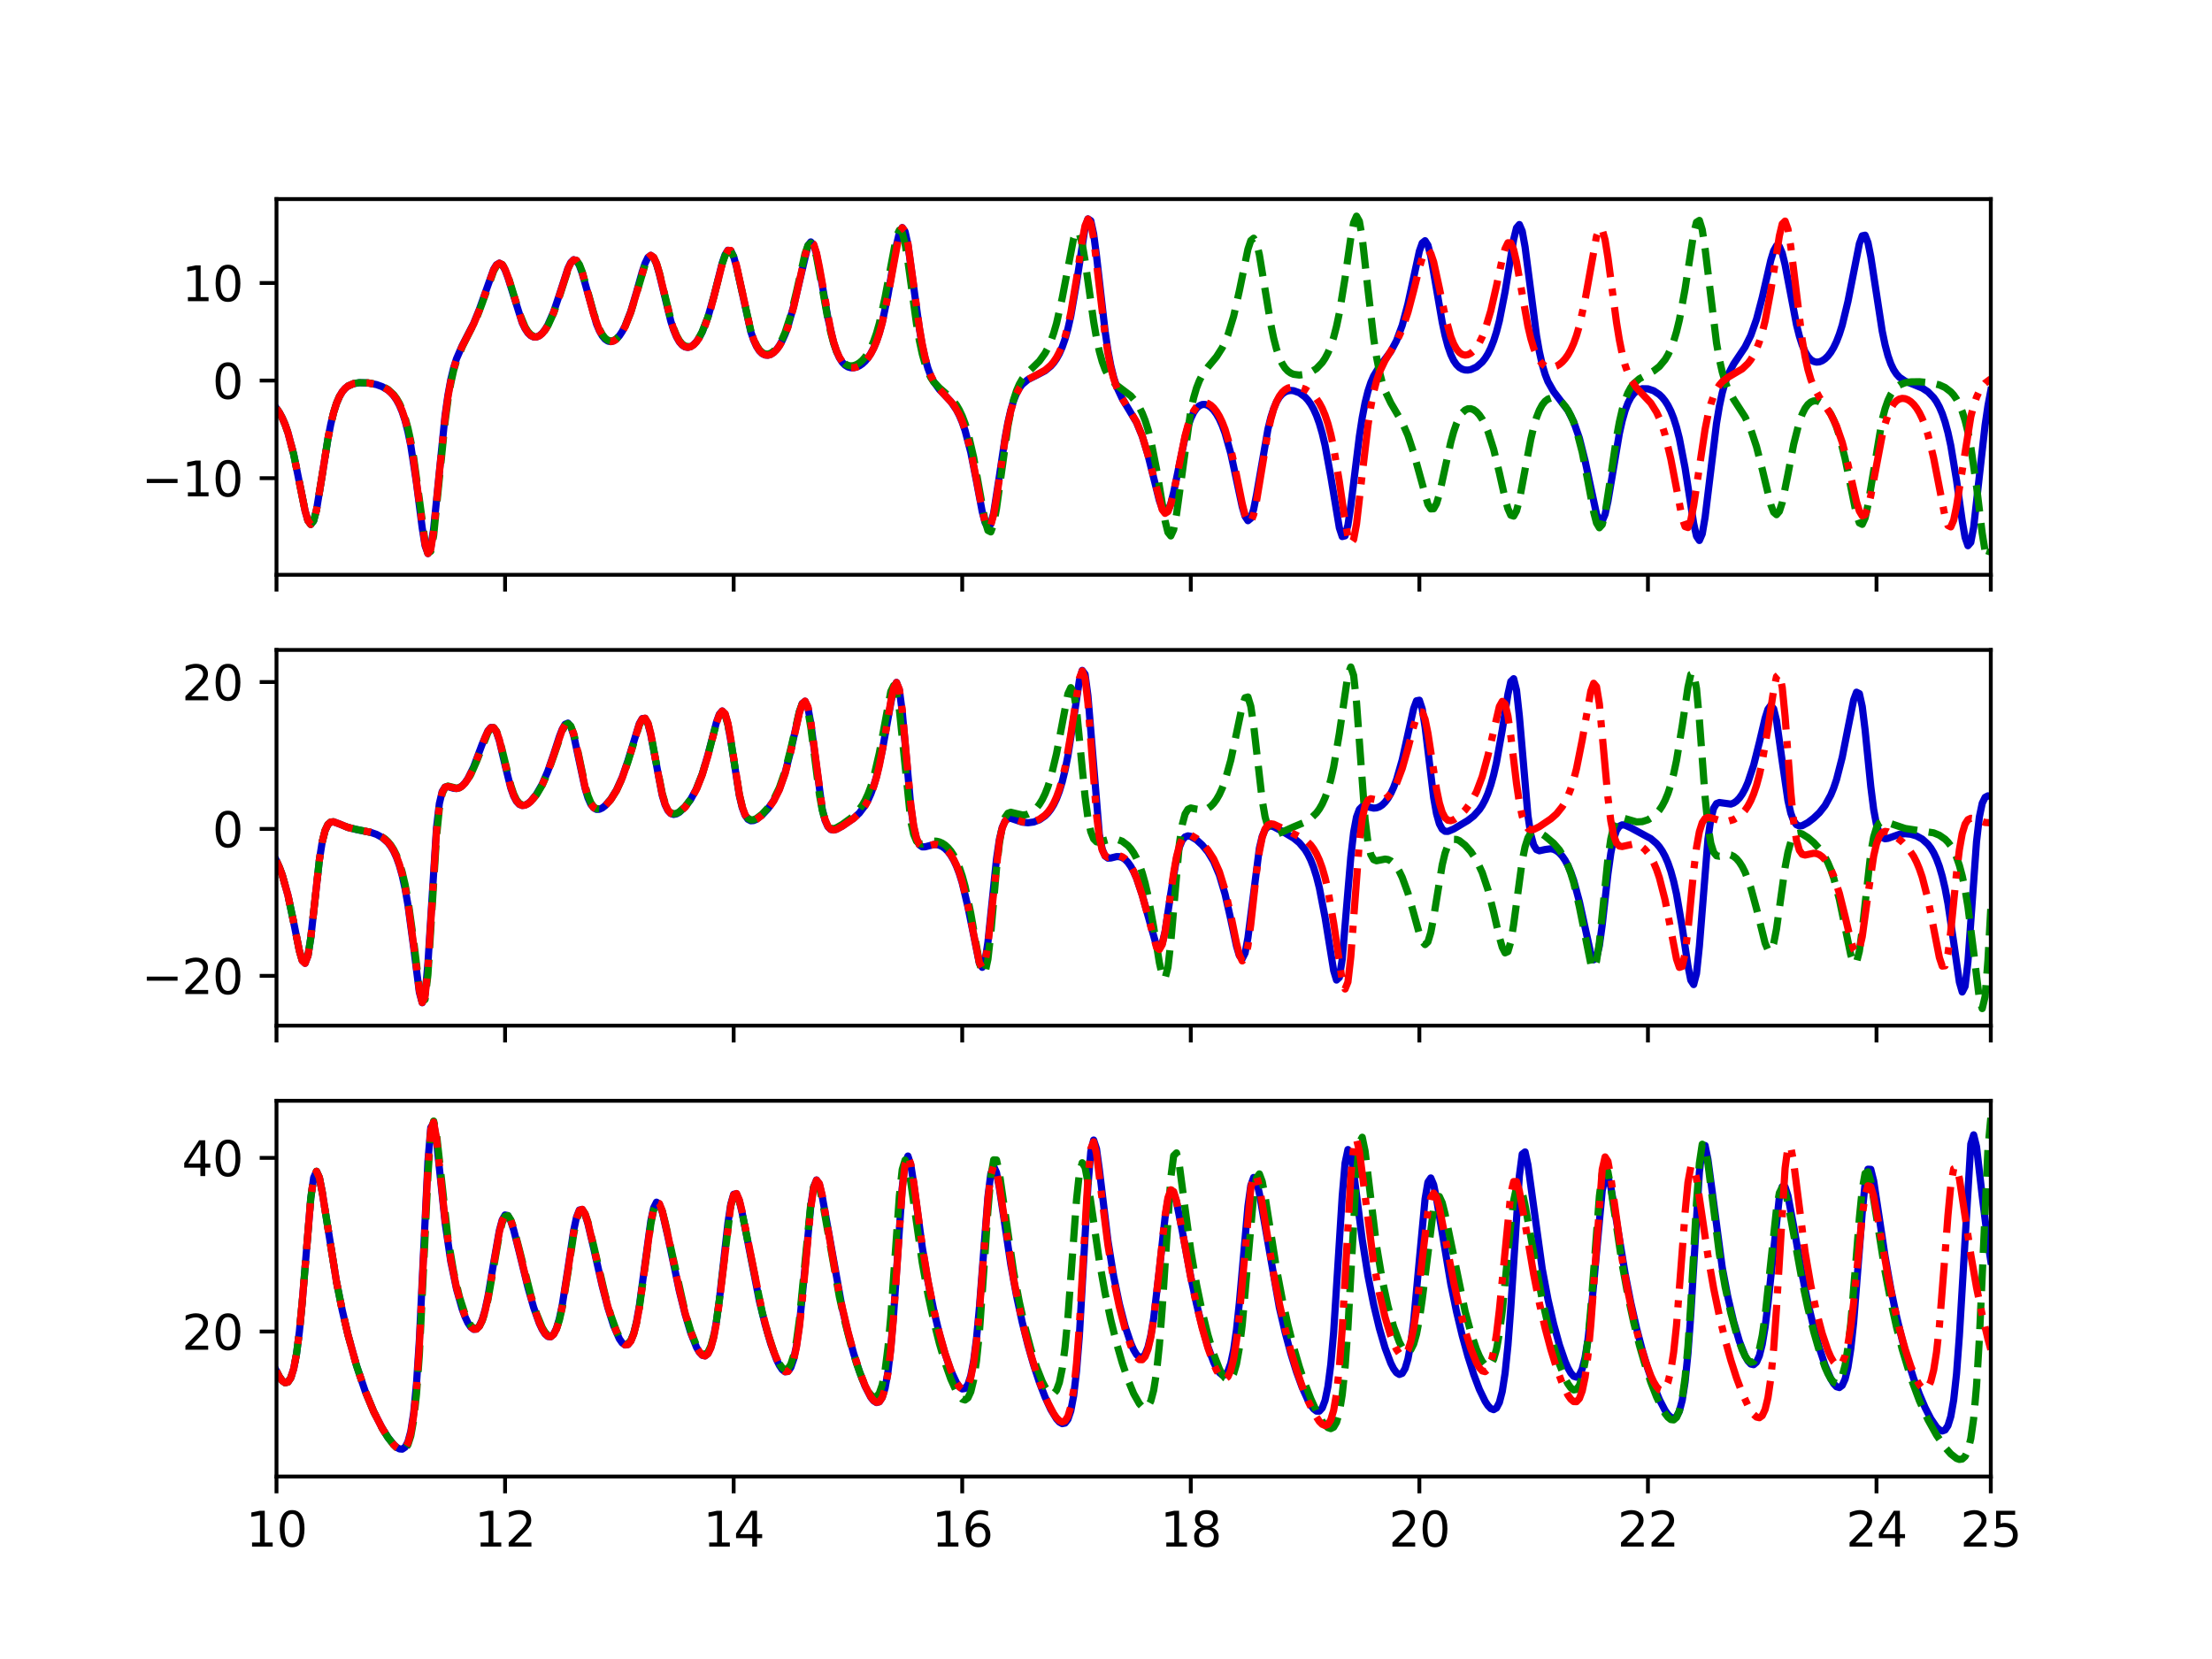 <?xml version="1.0" encoding="utf-8" standalone="no"?>
<!DOCTYPE svg PUBLIC "-//W3C//DTD SVG 1.1//EN"
  "http://www.w3.org/Graphics/SVG/1.1/DTD/svg11.dtd">
<svg xmlns:xlink="http://www.w3.org/1999/xlink" width="460.8pt" height="345.6pt" viewBox="0 0 460.8 345.6" xmlns="http://www.w3.org/2000/svg" version="1.1">
 <defs>
  <style type="text/css">*{stroke-linejoin: round; stroke-linecap: butt}</style>
 </defs>
 <g id="figure_1">
  <g id="patch_1">
   <path d="M 0 345.6 
L 460.8 345.6 
L 460.8 0 
L 0 0 
z
" style="fill: #ffffff"/>
  </g>
  <g id="axes_1">
   <g id="patch_2">
    <path d="M 57.6 119.74 
L 414.72 119.74 
L 414.72 41.472 
L 57.6 41.472 
z
" style="fill: #ffffff"/>
   </g>
   <g id="matplotlib.axis_1">
    <g id="xtick_1">
     <g id="line2d_1">
      <defs>
       <path id="md785ab9d6b" d="M 0 0 
L 0 3.5 
" style="stroke: #000000; stroke-width: 0.8"/>
      </defs>
      <g>
       <use xlink:href="#md785ab9d6b" x="57.6" y="119.74" style="stroke: #000000; stroke-width: 0.8"/>
      </g>
     </g>
    </g>
    <g id="xtick_2">
     <g id="line2d_2">
      <g>
       <use xlink:href="#md785ab9d6b" x="105.216" y="119.74" style="stroke: #000000; stroke-width: 0.8"/>
      </g>
     </g>
    </g>
    <g id="xtick_3">
     <g id="line2d_3">
      <g>
       <use xlink:href="#md785ab9d6b" x="152.832" y="119.74" style="stroke: #000000; stroke-width: 0.8"/>
      </g>
     </g>
    </g>
    <g id="xtick_4">
     <g id="line2d_4">
      <g>
       <use xlink:href="#md785ab9d6b" x="200.448" y="119.74" style="stroke: #000000; stroke-width: 0.8"/>
      </g>
     </g>
    </g>
    <g id="xtick_5">
     <g id="line2d_5">
      <g>
       <use xlink:href="#md785ab9d6b" x="248.064" y="119.74" style="stroke: #000000; stroke-width: 0.8"/>
      </g>
     </g>
    </g>
    <g id="xtick_6">
     <g id="line2d_6">
      <g>
       <use xlink:href="#md785ab9d6b" x="295.68" y="119.74" style="stroke: #000000; stroke-width: 0.8"/>
      </g>
     </g>
    </g>
    <g id="xtick_7">
     <g id="line2d_7">
      <g>
       <use xlink:href="#md785ab9d6b" x="343.296" y="119.74" style="stroke: #000000; stroke-width: 0.8"/>
      </g>
     </g>
    </g>
    <g id="xtick_8">
     <g id="line2d_8">
      <g>
       <use xlink:href="#md785ab9d6b" x="390.912" y="119.74" style="stroke: #000000; stroke-width: 0.8"/>
      </g>
     </g>
    </g>
    <g id="xtick_9">
     <g id="line2d_9">
      <g>
       <use xlink:href="#md785ab9d6b" x="414.72" y="119.74" style="stroke: #000000; stroke-width: 0.8"/>
      </g>
     </g>
    </g>
   </g>
   <g id="matplotlib.axis_2">
    <g id="ytick_1">
     <g id="line2d_10">
      <defs>
       <path id="mb77f5e7a05" d="M 0 0 
L -3.5 0 
" style="stroke: #000000; stroke-width: 0.8"/>
      </defs>
      <g>
       <use xlink:href="#mb77f5e7a05" x="57.6" y="99.609" style="stroke: #000000; stroke-width: 0.8"/>
      </g>
     </g>
     <g id="text_1">
      <!-- −10 -->
      <g transform="translate(29.495 103.408)scale(0.1 -0.1)">
       <defs>
        <path id="DejaVuSans-2212" d="M 678 2272 
L 4684 2272 
L 4684 1741 
L 678 1741 
L 678 2272 
z
" transform="scale(0.016)"/>
        <path id="DejaVuSans-31" d="M 794 531 
L 1825 531 
L 1825 4091 
L 703 3866 
L 703 4441 
L 1819 4666 
L 2450 4666 
L 2450 531 
L 3481 531 
L 3481 0 
L 794 0 
L 794 531 
z
" transform="scale(0.016)"/>
        <path id="DejaVuSans-30" d="M 2034 4250 
Q 1547 4250 1301 3770 
Q 1056 3291 1056 2328 
Q 1056 1369 1301 889 
Q 1547 409 2034 409 
Q 2525 409 2770 889 
Q 3016 1369 3016 2328 
Q 3016 3291 2770 3770 
Q 2525 4250 2034 4250 
z
M 2034 4750 
Q 2819 4750 3233 4129 
Q 3647 3509 3647 2328 
Q 3647 1150 3233 529 
Q 2819 -91 2034 -91 
Q 1250 -91 836 529 
Q 422 1150 422 2328 
Q 422 3509 836 4129 
Q 1250 4750 2034 4750 
z
" transform="scale(0.016)"/>
       </defs>
       <use xlink:href="#DejaVuSans-2212"/>
       <use xlink:href="#DejaVuSans-31" x="83.789"/>
       <use xlink:href="#DejaVuSans-30" x="147.412"/>
      </g>
     </g>
    </g>
    <g id="ytick_2">
     <g id="line2d_11">
      <g>
       <use xlink:href="#mb77f5e7a05" x="57.6" y="79.278" style="stroke: #000000; stroke-width: 0.8"/>
      </g>
     </g>
     <g id="text_2">
      <!-- 0 -->
      <g transform="translate(44.237 83.077)scale(0.1 -0.1)">
       <use xlink:href="#DejaVuSans-30"/>
      </g>
     </g>
    </g>
    <g id="ytick_3">
     <g id="line2d_12">
      <g>
       <use xlink:href="#mb77f5e7a05" x="57.6" y="58.947" style="stroke: #000000; stroke-width: 0.8"/>
      </g>
     </g>
     <g id="text_3">
      <!-- 10 -->
      <g transform="translate(37.875 62.746)scale(0.1 -0.1)">
       <use xlink:href="#DejaVuSans-31"/>
       <use xlink:href="#DejaVuSans-30" x="63.623"/>
      </g>
     </g>
    </g>
   </g>
   <g id="line2d_13">
    <path d="M 57.6 85.069 
L 58.195 85.942 
L 58.79 87.053 
L 59.386 88.438 
L 59.981 90.139 
L 61.171 94.624 
L 62.362 100.468 
L 63.552 106.398 
L 64.147 108.444 
L 64.742 109.239 
L 65.338 108.488 
L 65.933 106.234 
L 67.123 98.939 
L 68.314 91.396 
L 68.909 88.352 
L 69.504 85.909 
L 70.099 84.031 
L 70.694 82.635 
L 71.29 81.629 
L 71.885 80.922 
L 72.48 80.438 
L 73.67 79.914 
L 74.861 79.732 
L 76.646 79.784 
L 78.432 80.117 
L 79.622 80.548 
L 80.813 81.26 
L 81.408 81.774 
L 82.003 82.436 
L 82.598 83.287 
L 83.194 84.384 
L 83.789 85.796 
L 84.384 87.607 
L 84.979 89.915 
L 85.574 92.819 
L 86.765 100.631 
L 87.955 109.981 
L 88.55 113.677 
L 89.146 115.319 
L 89.741 114.12 
L 90.336 110.147 
L 92.717 86.54 
L 93.312 82.342 
L 93.907 79.094 
L 94.502 76.623 
L 95.098 74.734 
L 96.288 72 
L 98.669 67.382 
L 99.859 64.452 
L 102.835 56.098 
L 103.43 55.151 
L 104.026 54.817 
L 104.621 55.18 
L 105.216 56.218 
L 105.811 57.807 
L 108.787 67.237 
L 109.382 68.459 
L 109.978 69.351 
L 110.573 69.923 
L 111.168 70.198 
L 111.763 70.195 
L 112.358 69.933 
L 112.954 69.423 
L 113.549 68.669 
L 114.144 67.674 
L 115.334 64.963 
L 116.525 61.418 
L 118.31 55.914 
L 118.906 54.688 
L 119.501 54.105 
L 120.096 54.295 
L 120.691 55.273 
L 121.286 56.921 
L 124.262 67.466 
L 124.858 68.885 
L 125.453 69.944 
L 126.048 70.658 
L 126.643 71.057 
L 127.238 71.167 
L 127.834 71.012 
L 128.429 70.606 
L 129.024 69.956 
L 129.619 69.062 
L 130.214 67.916 
L 131.405 64.857 
L 132.595 60.886 
L 133.786 56.64 
L 134.381 54.856 
L 134.976 53.628 
L 135.571 53.187 
L 136.166 53.661 
L 136.762 55.023 
L 137.357 57.091 
L 139.738 66.904 
L 140.333 68.736 
L 140.928 70.167 
L 141.523 71.21 
L 142.118 71.899 
L 142.714 72.272 
L 143.309 72.364 
L 143.904 72.201 
L 144.499 71.798 
L 145.094 71.161 
L 145.69 70.283 
L 146.285 69.153 
L 147.475 66.072 
L 148.666 61.888 
L 150.451 54.811 
L 151.046 53.065 
L 151.642 52.126 
L 152.237 52.228 
L 152.832 53.426 
L 153.427 55.562 
L 156.403 69.089 
L 156.998 70.842 
L 157.594 72.157 
L 158.189 73.08 
L 158.784 73.663 
L 159.379 73.955 
L 159.974 73.998 
L 160.57 73.816 
L 161.165 73.425 
L 161.76 72.826 
L 162.355 72.008 
L 162.95 70.952 
L 163.546 69.628 
L 164.141 68.007 
L 165.331 63.776 
L 168.307 51.15 
L 168.902 50.397 
L 169.498 50.995 
L 170.093 52.918 
L 171.283 59.356 
L 172.474 66.25 
L 173.664 71.41 
L 174.259 73.196 
L 174.854 74.517 
L 175.45 75.449 
L 176.045 76.067 
L 176.64 76.434 
L 177.235 76.603 
L 177.83 76.607 
L 178.426 76.471 
L 179.021 76.204 
L 179.616 75.804 
L 180.211 75.261 
L 180.806 74.555 
L 181.402 73.653 
L 181.997 72.517 
L 182.592 71.097 
L 183.187 69.334 
L 183.782 67.172 
L 184.973 61.5 
L 186.758 51.045 
L 187.354 48.49 
L 187.949 47.413 
L 188.544 48.241 
L 189.139 50.937 
L 190.33 59.673 
L 191.52 68.443 
L 192.115 71.893 
L 192.71 74.63 
L 193.306 76.729 
L 193.901 78.309 
L 194.496 79.495 
L 195.686 81.13 
L 198.067 83.642 
L 199.258 85.385 
L 199.853 86.541 
L 200.448 87.953 
L 201.043 89.675 
L 202.234 94.23 
L 203.424 100.268 
L 204.614 106.587 
L 205.21 108.865 
L 205.805 109.85 
L 206.4 109.187 
L 206.995 106.89 
L 208.186 99.215 
L 209.376 91.224 
L 209.971 88.003 
L 210.566 85.421 
L 211.162 83.433 
L 211.757 81.947 
L 212.352 80.859 
L 212.947 80.069 
L 214.138 79.067 
L 215.923 78.18 
L 217.709 77.241 
L 218.899 76.265 
L 219.494 75.589 
L 220.09 74.738 
L 220.685 73.664 
L 221.28 72.309 
L 221.875 70.604 
L 222.47 68.472 
L 223.066 65.839 
L 224.256 58.936 
L 226.042 47.42 
L 226.637 45.595 
L 227.232 45.992 
L 227.827 48.736 
L 228.422 53.279 
L 230.208 68.963 
L 230.803 72.987 
L 231.398 76.169 
L 231.994 78.612 
L 232.589 80.469 
L 233.779 83.039 
L 236.755 87.984 
L 237.946 90.866 
L 239.136 94.763 
L 241.517 104.278 
L 242.112 105.934 
L 242.707 106.701 
L 243.302 106.368 
L 243.898 104.92 
L 244.493 102.565 
L 246.874 91.023 
L 247.469 88.871 
L 248.064 87.183 
L 248.659 85.931 
L 249.254 85.065 
L 249.85 84.528 
L 250.445 84.27 
L 251.04 84.252 
L 251.635 84.448 
L 252.23 84.846 
L 252.826 85.446 
L 253.421 86.259 
L 254.016 87.308 
L 254.611 88.623 
L 255.206 90.237 
L 256.397 94.476 
L 257.587 99.965 
L 258.778 105.565 
L 259.373 107.569 
L 259.968 108.47 
L 260.563 107.978 
L 261.158 106.089 
L 261.754 103.105 
L 264.134 89.402 
L 264.73 86.992 
L 265.325 85.124 
L 265.92 83.735 
L 266.515 82.745 
L 267.11 82.072 
L 267.706 81.649 
L 268.301 81.419 
L 268.896 81.342 
L 269.491 81.392 
L 270.682 81.822 
L 271.872 82.709 
L 272.467 83.362 
L 273.062 84.194 
L 273.658 85.246 
L 274.253 86.568 
L 274.848 88.221 
L 275.443 90.272 
L 276.038 92.782 
L 277.229 99.267 
L 279.014 109.973 
L 279.61 111.776 
L 280.205 111.624 
L 280.8 109.356 
L 281.395 105.386 
L 283.181 90.883 
L 283.776 87.008 
L 284.371 83.906 
L 284.966 81.511 
L 285.562 79.695 
L 286.157 78.319 
L 287.347 76.38 
L 289.728 73.214 
L 290.918 70.98 
L 292.109 67.775 
L 293.299 63.297 
L 295.68 52.315 
L 296.275 50.626 
L 296.87 50.147 
L 297.466 51.087 
L 298.061 53.348 
L 299.251 60.209 
L 300.442 67.135 
L 301.037 69.917 
L 301.632 72.143 
L 302.227 73.845 
L 302.822 75.094 
L 303.418 75.971 
L 304.013 76.552 
L 304.608 76.902 
L 305.203 77.071 
L 305.798 77.094 
L 306.394 76.992 
L 307.584 76.45 
L 308.774 75.414 
L 309.37 74.661 
L 309.965 73.706 
L 310.56 72.503 
L 311.155 70.998 
L 311.75 69.125 
L 312.346 66.823 
L 313.536 60.774 
L 315.322 49.888 
L 315.917 47.475 
L 316.512 46.773 
L 317.107 48.155 
L 317.702 51.443 
L 320.083 69.884 
L 320.678 73.276 
L 321.274 75.933 
L 321.869 77.958 
L 322.464 79.488 
L 323.654 81.579 
L 326.63 85.499 
L 327.821 87.856 
L 329.011 91.263 
L 330.202 96.005 
L 332.582 107.077 
L 333.178 108.481 
L 333.773 108.543 
L 334.368 107.133 
L 334.963 104.451 
L 337.344 90.301 
L 337.939 87.639 
L 338.534 85.544 
L 339.13 83.961 
L 339.725 82.81 
L 340.32 82.006 
L 340.915 81.473 
L 341.51 81.147 
L 342.106 80.98 
L 343.296 81.002 
L 344.486 81.402 
L 345.677 82.194 
L 346.272 82.775 
L 346.867 83.515 
L 347.462 84.453 
L 348.058 85.639 
L 348.653 87.131 
L 349.248 88.999 
L 349.843 91.315 
L 351.034 97.493 
L 352.819 109.019 
L 353.414 111.705 
L 354.01 112.592 
L 354.605 111.229 
L 355.2 107.78 
L 357.581 88.204 
L 358.176 84.63 
L 358.771 81.839 
L 359.366 79.709 
L 359.962 78.092 
L 361.152 75.83 
L 363.533 72.282 
L 364.723 69.873 
L 365.914 66.507 
L 367.104 61.987 
L 368.89 54.204 
L 369.485 52.25 
L 370.08 51.203 
L 370.675 51.339 
L 371.27 52.722 
L 371.866 55.157 
L 374.246 67.658 
L 374.842 70.023 
L 375.437 71.886 
L 376.032 73.283 
L 376.627 74.274 
L 377.222 74.925 
L 377.818 75.297 
L 378.413 75.437 
L 379.008 75.38 
L 379.603 75.146 
L 380.198 74.742 
L 380.794 74.162 
L 381.389 73.391 
L 381.984 72.401 
L 382.579 71.158 
L 383.174 69.617 
L 383.77 67.734 
L 384.96 62.809 
L 387.341 50.746 
L 387.936 49.124 
L 388.531 48.996 
L 389.126 50.53 
L 389.722 53.499 
L 392.102 68.993 
L 392.698 71.847 
L 393.293 74.085 
L 393.888 75.779 
L 394.483 77.028 
L 395.078 77.931 
L 395.674 78.58 
L 396.864 79.393 
L 398.65 80.099 
L 400.435 80.839 
L 401.626 81.61 
L 402.816 82.824 
L 403.411 83.682 
L 404.006 84.772 
L 404.602 86.155 
L 405.197 87.905 
L 405.792 90.105 
L 406.387 92.835 
L 407.578 100.034 
L 408.768 108.524 
L 409.363 111.954 
L 409.958 113.677 
L 410.554 112.991 
L 411.149 109.839 
L 412.339 99.149 
L 413.53 88.589 
L 414.125 84.533 
L 414.72 81.352 
L 414.72 81.352 
" clip-path="url(#pe511ddcfc0)" style="fill: none; stroke: #0000cc; stroke-width: 1.5; stroke-linecap: square"/>
   </g>
   <g id="line2d_14">
    <path d="M 57.6 85.069 
L 58.195 85.94 
L 58.79 87.051 
L 59.386 88.434 
L 59.981 90.135 
L 61.171 94.618 
L 62.362 100.462 
L 63.552 106.398 
L 64.147 108.449 
L 64.742 109.25 
L 65.338 108.5 
L 65.933 106.247 
L 67.123 98.944 
L 68.314 91.393 
L 68.909 88.346 
L 69.504 85.901 
L 70.099 84.023 
L 70.694 82.626 
L 71.29 81.619 
L 71.885 80.91 
L 72.48 80.426 
L 73.67 79.898 
L 74.861 79.711 
L 76.646 79.749 
L 78.432 80.056 
L 79.622 80.456 
L 80.813 81.116 
L 82.003 82.208 
L 82.598 82.999 
L 83.194 84.019 
L 83.789 85.333 
L 84.384 87.021 
L 84.979 89.179 
L 85.574 91.908 
L 86.17 95.297 
L 87.36 103.992 
L 88.55 112.857 
L 89.146 115.2 
L 89.741 114.837 
L 90.336 111.561 
L 91.526 99.679 
L 92.717 87.86 
L 93.312 83.359 
L 93.907 79.85 
L 94.502 77.169 
L 95.098 75.134 
L 96.288 72.241 
L 99.264 66.301 
L 100.454 63.169 
L 102.835 56.463 
L 103.43 55.403 
L 104.026 54.919 
L 104.621 55.107 
L 105.216 55.976 
L 105.811 57.426 
L 107.002 61.315 
L 108.192 65.212 
L 109.382 68.107 
L 109.978 69.07 
L 110.573 69.711 
L 111.168 70.052 
L 111.763 70.111 
L 112.358 69.909 
L 112.954 69.455 
L 113.549 68.758 
L 114.144 67.82 
L 115.334 65.227 
L 116.525 61.786 
L 118.31 56.278 
L 118.906 54.968 
L 119.501 54.256 
L 120.096 54.287 
L 120.691 55.101 
L 121.286 56.606 
L 122.477 60.862 
L 123.667 65.237 
L 124.858 68.534 
L 125.453 69.652 
L 126.048 70.425 
L 126.643 70.878 
L 127.238 71.039 
L 127.834 70.93 
L 128.429 70.568 
L 129.024 69.961 
L 129.619 69.11 
L 130.214 68.009 
L 131.405 65.047 
L 132.595 61.17 
L 134.381 55.154 
L 134.976 53.859 
L 135.571 53.31 
L 136.166 53.652 
L 136.762 54.879 
L 137.357 56.831 
L 139.738 66.534 
L 140.333 68.399 
L 140.928 69.869 
L 141.523 70.952 
L 142.118 71.678 
L 142.714 72.084 
L 143.309 72.204 
L 143.904 72.066 
L 144.499 71.685 
L 145.094 71.068 
L 145.69 70.21 
L 146.285 69.1 
L 147.475 66.069 
L 148.666 61.95 
L 150.451 54.977 
L 151.046 53.243 
L 151.642 52.292 
L 152.237 52.354 
L 152.832 53.489 
L 153.427 55.552 
L 156.403 68.874 
L 156.998 70.622 
L 157.594 71.937 
L 158.189 72.86 
L 158.784 73.443 
L 159.379 73.733 
L 159.974 73.769 
L 160.57 73.577 
L 161.165 73.171 
L 161.76 72.551 
L 162.355 71.709 
L 162.95 70.623 
L 163.546 69.267 
L 164.736 65.633 
L 165.926 60.734 
L 167.712 52.81 
L 168.307 51.157 
L 168.902 50.625 
L 169.498 51.421 
L 170.093 53.475 
L 171.283 59.909 
L 172.474 66.577 
L 173.069 69.296 
L 173.664 71.487 
L 174.259 73.17 
L 174.854 74.403 
L 175.45 75.261 
L 176.045 75.813 
L 176.64 76.12 
L 177.235 76.228 
L 177.83 76.167 
L 178.426 75.956 
L 179.021 75.6 
L 179.616 75.094 
L 180.211 74.422 
L 180.806 73.558 
L 181.402 72.466 
L 181.997 71.1 
L 182.592 69.408 
L 183.187 67.337 
L 184.378 61.914 
L 186.758 49.223 
L 187.354 47.958 
L 187.949 48.461 
L 188.544 50.773 
L 189.139 54.479 
L 190.925 67.482 
L 191.52 70.94 
L 192.115 73.709 
L 192.71 75.845 
L 193.306 77.451 
L 193.901 78.647 
L 194.496 79.541 
L 195.686 80.791 
L 198.067 82.863 
L 199.258 84.385 
L 199.853 85.41 
L 200.448 86.676 
L 201.043 88.239 
L 201.638 90.16 
L 202.829 95.268 
L 204.019 101.97 
L 205.21 108.541 
L 205.805 110.503 
L 206.4 110.804 
L 206.995 109.199 
L 207.59 105.931 
L 209.971 88.785 
L 210.566 85.678 
L 211.162 83.249 
L 211.757 81.405 
L 212.352 80.025 
L 212.947 78.99 
L 214.138 77.55 
L 216.518 75.233 
L 217.709 73.571 
L 218.304 72.459 
L 218.899 71.094 
L 219.494 69.421 
L 220.09 67.384 
L 221.28 62.079 
L 223.661 49.624 
L 224.256 48.299 
L 224.851 48.667 
L 225.446 50.794 
L 226.042 54.312 
L 227.827 67.006 
L 228.422 70.443 
L 229.018 73.211 
L 229.613 75.353 
L 230.208 76.964 
L 230.803 78.156 
L 231.398 79.038 
L 232.589 80.222 
L 235.565 82.465 
L 236.755 83.884 
L 237.35 84.853 
L 237.946 86.06 
L 238.541 87.562 
L 239.136 89.423 
L 239.731 91.707 
L 240.922 97.692 
L 242.707 108.477 
L 243.302 110.898 
L 243.898 111.646 
L 244.493 110.345 
L 245.088 107.151 
L 248.064 85.517 
L 248.659 82.859 
L 249.254 80.83 
L 249.85 79.302 
L 250.445 78.137 
L 251.635 76.457 
L 253.421 74.315 
L 254.611 72.444 
L 255.206 71.226 
L 255.802 69.753 
L 256.992 65.863 
L 258.182 60.583 
L 259.968 51.913 
L 260.563 50.125 
L 261.158 49.623 
L 261.754 50.635 
L 262.349 53.052 
L 263.539 60.316 
L 264.73 67.552 
L 265.325 70.43 
L 265.92 72.723 
L 266.515 74.475 
L 267.11 75.765 
L 267.706 76.684 
L 268.301 77.315 
L 268.896 77.727 
L 269.491 77.976 
L 270.682 78.133 
L 271.872 77.972 
L 273.062 77.539 
L 274.253 76.777 
L 275.443 75.527 
L 276.038 74.636 
L 276.634 73.504 
L 277.229 72.07 
L 277.824 70.258 
L 278.419 67.989 
L 279.014 65.185 
L 280.205 57.884 
L 281.395 49.553 
L 281.99 46.386 
L 282.586 45.03 
L 283.181 46.092 
L 283.776 49.515 
L 284.966 60.239 
L 286.157 70.461 
L 286.752 74.34 
L 287.347 77.368 
L 287.942 79.681 
L 288.538 81.445 
L 289.728 83.944 
L 292.109 87.996 
L 293.299 90.719 
L 294.49 94.353 
L 297.466 105.063 
L 298.061 106.009 
L 298.656 105.98 
L 299.251 104.911 
L 299.846 102.939 
L 301.037 97.489 
L 302.227 92.117 
L 302.822 89.955 
L 303.418 88.228 
L 304.013 86.926 
L 304.608 86.013 
L 305.203 85.439 
L 305.798 85.161 
L 306.394 85.142 
L 306.989 85.355 
L 307.584 85.789 
L 308.179 86.442 
L 308.774 87.327 
L 309.37 88.46 
L 309.965 89.868 
L 311.155 93.6 
L 312.346 98.516 
L 313.536 103.822 
L 314.131 105.982 
L 314.726 107.319 
L 315.322 107.509 
L 315.917 106.422 
L 316.512 104.19 
L 317.702 97.801 
L 318.893 91.495 
L 319.488 88.976 
L 320.083 86.967 
L 320.678 85.442 
L 321.274 84.341 
L 321.869 83.598 
L 322.464 83.147 
L 323.059 82.935 
L 323.654 82.925 
L 324.25 83.091 
L 324.845 83.422 
L 325.44 83.918 
L 326.035 84.593 
L 326.63 85.467 
L 327.226 86.576 
L 327.821 87.959 
L 328.416 89.664 
L 329.606 94.213 
L 330.797 100.275 
L 331.987 106.644 
L 332.582 108.947 
L 333.178 109.946 
L 333.773 109.279 
L 334.368 106.96 
L 335.558 99.212 
L 336.749 91.158 
L 337.344 87.917 
L 337.939 85.322 
L 338.534 83.323 
L 339.13 81.829 
L 339.725 80.732 
L 340.32 79.934 
L 341.51 78.905 
L 343.296 77.945 
L 344.486 77.279 
L 345.677 76.347 
L 346.867 74.916 
L 347.462 73.917 
L 348.058 72.659 
L 348.653 71.079 
L 349.248 69.105 
L 349.843 66.661 
L 351.034 60.193 
L 352.819 48.647 
L 353.414 46.293 
L 354.01 45.919 
L 354.605 47.854 
L 355.2 51.775 
L 357.581 71.436 
L 358.176 74.838 
L 358.771 77.474 
L 359.366 79.479 
L 359.962 81.007 
L 361.152 83.191 
L 363.533 86.876 
L 364.723 89.463 
L 365.914 93.046 
L 367.104 97.732 
L 368.89 105.152 
L 369.485 106.697 
L 370.08 107.219 
L 370.675 106.535 
L 371.27 104.698 
L 372.461 98.81 
L 373.651 92.563 
L 374.842 87.872 
L 375.437 86.251 
L 376.032 85.065 
L 376.627 84.254 
L 377.222 83.755 
L 377.818 83.517 
L 378.413 83.498 
L 379.008 83.674 
L 379.603 84.032 
L 380.198 84.572 
L 380.794 85.307 
L 381.389 86.259 
L 381.984 87.461 
L 382.579 88.951 
L 383.174 90.771 
L 384.365 95.523 
L 386.746 107.257 
L 387.341 108.94 
L 387.936 109.23 
L 388.531 107.933 
L 389.126 105.221 
L 392.102 87.385 
L 392.698 85.134 
L 393.293 83.425 
L 393.888 82.168 
L 394.483 81.267 
L 395.078 80.638 
L 395.674 80.207 
L 396.864 79.733 
L 398.054 79.549 
L 399.84 79.521 
L 402.221 79.745 
L 404.006 80.183 
L 405.197 80.726 
L 406.387 81.634 
L 406.982 82.298 
L 407.578 83.16 
L 408.173 84.278 
L 408.768 85.728 
L 409.363 87.601 
L 409.958 90.003 
L 410.554 93.046 
L 411.744 101.285 
L 412.934 111.091 
L 413.53 114.808 
L 414.125 116.183 
L 414.72 114.447 
L 414.72 114.447 
" clip-path="url(#pe511ddcfc0)" style="fill: none; stroke-dasharray: 5.55,2.4; stroke-dashoffset: 0; stroke: #008800; stroke-width: 1.5"/>
   </g>
   <g id="line2d_15">
    <path d="M 57.6 85.069 
L 58.195 85.938 
L 58.79 87.049 
L 59.386 88.434 
L 59.981 90.134 
L 61.171 94.62 
L 62.362 100.465 
L 63.552 106.401 
L 64.147 108.447 
L 64.742 109.243 
L 65.338 108.498 
L 65.933 106.244 
L 67.123 98.948 
L 68.314 91.402 
L 68.909 88.353 
L 69.504 85.911 
L 70.099 84.03 
L 70.694 82.634 
L 71.29 81.626 
L 71.885 80.918 
L 72.48 80.434 
L 73.67 79.908 
L 74.861 79.724 
L 76.646 79.771 
L 78.432 80.093 
L 79.622 80.511 
L 80.813 81.203 
L 82.003 82.345 
L 82.598 83.173 
L 83.194 84.239 
L 83.789 85.612 
L 84.384 87.374 
L 84.979 89.623 
L 85.574 92.458 
L 86.17 95.961 
L 87.36 104.812 
L 88.55 113.381 
L 89.146 115.304 
L 89.741 114.424 
L 90.336 110.708 
L 91.526 98.565 
L 92.717 87.051 
L 93.312 82.743 
L 93.907 79.396 
L 94.502 76.849 
L 95.098 74.905 
L 96.288 72.115 
L 98.669 67.512 
L 99.859 64.616 
L 102.835 56.234 
L 103.43 55.232 
L 104.026 54.829 
L 104.621 55.116 
L 105.216 56.089 
L 105.811 57.619 
L 108.787 67.08 
L 109.382 68.336 
L 109.978 69.262 
L 110.573 69.867 
L 111.168 70.172 
L 111.763 70.198 
L 112.358 69.962 
L 112.954 69.478 
L 113.549 68.75 
L 114.144 67.78 
L 115.334 65.12 
L 116.525 61.612 
L 118.31 56.069 
L 118.906 54.789 
L 119.501 54.137 
L 120.096 54.243 
L 120.691 55.144 
L 121.286 56.729 
L 122.477 61.092 
L 123.667 65.486 
L 124.858 68.748 
L 125.453 69.842 
L 126.048 70.59 
L 126.643 71.02 
L 127.238 71.158 
L 127.834 71.029 
L 128.429 70.647 
L 129.024 70.022 
L 129.619 69.153 
L 130.214 68.032 
L 131.405 65.025 
L 132.595 61.093 
L 134.381 55.015 
L 134.976 53.723 
L 135.571 53.197 
L 136.166 53.58 
L 136.762 54.86 
L 137.357 56.868 
L 139.738 66.697 
L 140.333 68.566 
L 140.928 70.034 
L 141.523 71.115 
L 142.118 71.837 
L 142.714 72.239 
L 143.309 72.357 
L 143.904 72.217 
L 144.499 71.837 
L 145.094 71.222 
L 145.69 70.368 
L 146.285 69.262 
L 146.88 67.889 
L 148.07 64.297 
L 149.261 59.713 
L 150.451 55.004 
L 151.046 53.205 
L 151.642 52.178 
L 152.237 52.178 
L 152.832 53.276 
L 153.427 55.333 
L 156.403 68.896 
L 156.998 70.691 
L 157.594 72.045 
L 158.189 73.001 
L 158.784 73.613 
L 159.379 73.93 
L 159.974 73.994 
L 160.57 73.832 
L 161.165 73.459 
L 161.76 72.878 
L 162.355 72.08 
L 162.95 71.045 
L 163.546 69.746 
L 164.141 68.151 
L 165.331 63.979 
L 166.522 58.617 
L 167.712 53.198 
L 168.307 51.275 
L 168.902 50.416 
L 169.498 50.896 
L 170.093 52.714 
L 170.688 55.585 
L 173.069 68.87 
L 173.664 71.226 
L 174.259 73.054 
L 174.854 74.411 
L 175.45 75.372 
L 176.045 76.013 
L 176.64 76.399 
L 177.235 76.583 
L 177.83 76.599 
L 178.426 76.471 
L 179.021 76.212 
L 179.616 75.821 
L 180.211 75.288 
L 180.806 74.591 
L 181.402 73.702 
L 181.997 72.581 
L 182.592 71.179 
L 183.187 69.438 
L 183.782 67.302 
L 184.973 61.685 
L 187.354 48.617 
L 187.949 47.441 
L 188.544 48.156 
L 189.139 50.749 
L 190.33 59.39 
L 191.52 68.202 
L 192.115 71.691 
L 192.71 74.465 
L 193.306 76.597 
L 193.901 78.202 
L 194.496 79.406 
L 195.686 81.059 
L 198.662 84.326 
L 199.853 86.387 
L 200.448 87.772 
L 201.043 89.458 
L 202.234 93.937 
L 203.424 99.925 
L 204.614 106.319 
L 205.21 108.716 
L 205.805 109.865 
L 206.4 109.382 
L 206.995 107.236 
L 207.59 103.796 
L 209.376 91.574 
L 209.971 88.277 
L 210.566 85.621 
L 211.162 83.568 
L 211.757 82.03 
L 212.352 80.901 
L 212.947 80.08 
L 214.138 79.034 
L 215.923 78.103 
L 217.709 77.112 
L 218.899 76.08 
L 219.494 75.367 
L 220.09 74.47 
L 220.685 73.34 
L 221.28 71.915 
L 221.875 70.128 
L 222.47 67.9 
L 223.066 65.163 
L 224.256 58.094 
L 225.446 50.081 
L 226.042 47.012 
L 226.637 45.638 
L 227.232 46.535 
L 227.827 49.675 
L 229.018 59.832 
L 230.208 69.749 
L 230.803 73.562 
L 231.398 76.556 
L 231.994 78.847 
L 232.589 80.587 
L 233.779 83.014 
L 236.755 87.883 
L 237.946 90.794 
L 239.136 94.753 
L 242.112 106.175 
L 242.707 106.946 
L 243.302 106.577 
L 243.898 105.059 
L 244.493 102.611 
L 246.874 90.78 
L 247.469 88.596 
L 248.064 86.89 
L 248.659 85.62 
L 249.254 84.744 
L 249.85 84.195 
L 250.445 83.92 
L 251.04 83.88 
L 251.635 84.048 
L 252.23 84.408 
L 252.826 84.961 
L 253.421 85.717 
L 254.016 86.698 
L 254.611 87.933 
L 255.206 89.461 
L 256.397 93.532 
L 257.587 98.979 
L 258.778 104.918 
L 259.373 107.303 
L 259.968 108.685 
L 260.563 108.701 
L 261.158 107.199 
L 261.754 104.413 
L 264.134 90.033 
L 264.73 87.363 
L 265.325 85.265 
L 265.92 83.684 
L 266.515 82.534 
L 267.11 81.725 
L 267.706 81.182 
L 268.301 80.839 
L 269.491 80.569 
L 270.682 80.677 
L 271.872 81.087 
L 273.062 81.834 
L 274.253 83.069 
L 274.848 83.949 
L 275.443 85.064 
L 276.038 86.475 
L 276.634 88.254 
L 277.229 90.478 
L 277.824 93.222 
L 279.014 100.363 
L 280.205 108.566 
L 280.8 111.755 
L 281.395 113.232 
L 281.99 112.375 
L 282.586 109.19 
L 283.776 98.793 
L 284.966 88.644 
L 285.562 84.749 
L 286.157 81.693 
L 286.752 79.356 
L 287.347 77.578 
L 288.538 75.085 
L 290.918 71.184 
L 292.109 68.586 
L 293.299 65.063 
L 294.49 60.567 
L 295.68 55.758 
L 296.275 53.756 
L 296.87 52.439 
L 297.466 52.073 
L 298.061 52.802 
L 298.656 54.562 
L 299.846 60.022 
L 301.037 65.783 
L 302.227 70.123 
L 302.822 71.619 
L 303.418 72.703 
L 304.013 73.424 
L 304.608 73.834 
L 305.203 73.978 
L 305.798 73.888 
L 306.394 73.584 
L 306.989 73.072 
L 307.584 72.345 
L 308.179 71.39 
L 308.774 70.179 
L 309.37 68.683 
L 310.56 64.728 
L 311.75 59.525 
L 312.941 53.983 
L 313.536 51.808 
L 314.131 50.575 
L 314.726 50.612 
L 315.322 52.018 
L 315.917 54.591 
L 318.298 67.987 
L 318.893 70.512 
L 319.488 72.502 
L 320.083 74 
L 320.678 75.077 
L 321.274 75.811 
L 321.869 76.27 
L 322.464 76.51 
L 323.059 76.572 
L 323.654 76.485 
L 324.25 76.263 
L 324.845 75.908 
L 325.44 75.413 
L 326.035 74.761 
L 326.63 73.924 
L 327.226 72.866 
L 327.821 71.541 
L 328.416 69.892 
L 329.011 67.863 
L 330.202 62.484 
L 332.582 49.223 
L 333.178 47.623 
L 333.773 47.855 
L 334.368 49.973 
L 334.963 53.658 
L 336.749 67.166 
L 337.344 70.821 
L 337.939 73.765 
L 338.534 76.042 
L 339.13 77.763 
L 339.725 79.053 
L 340.915 80.793 
L 343.891 83.952 
L 345.082 85.859 
L 345.677 87.137 
L 346.272 88.7 
L 346.867 90.601 
L 348.058 95.578 
L 350.438 107.972 
L 351.034 109.698 
L 351.629 109.892 
L 352.224 108.363 
L 352.819 105.334 
L 355.2 89.413 
L 355.795 86.483 
L 356.39 84.187 
L 356.986 82.447 
L 357.581 81.158 
L 358.176 80.216 
L 358.771 79.527 
L 359.962 78.607 
L 362.938 76.848 
L 364.128 75.715 
L 364.723 74.934 
L 365.318 73.955 
L 365.914 72.726 
L 366.509 71.184 
L 367.104 69.259 
L 367.699 66.883 
L 368.89 60.572 
L 370.675 49.136 
L 371.27 46.657 
L 371.866 46.063 
L 372.461 47.717 
L 373.056 51.384 
L 375.437 70.83 
L 376.032 74.286 
L 376.627 76.977 
L 377.222 79.024 
L 377.818 80.58 
L 379.008 82.771 
L 381.389 86.3 
L 382.579 88.737 
L 383.77 92.149 
L 384.96 96.728 
L 386.746 104.552 
L 387.341 106.477 
L 387.936 107.462 
L 388.531 107.243 
L 389.126 105.766 
L 389.722 103.251 
L 392.102 90.664 
L 392.698 88.318 
L 393.293 86.476 
L 393.888 85.101 
L 394.483 84.127 
L 395.078 83.489 
L 395.674 83.126 
L 396.269 82.99 
L 396.864 83.047 
L 397.459 83.277 
L 398.054 83.674 
L 398.65 84.241 
L 399.245 84.996 
L 399.84 85.966 
L 400.435 87.185 
L 401.03 88.699 
L 401.626 90.554 
L 402.816 95.434 
L 405.197 107.688 
L 405.792 109.474 
L 406.387 109.763 
L 406.982 108.377 
L 407.578 105.48 
L 410.554 86.821 
L 411.149 84.508 
L 411.744 82.751 
L 412.339 81.449 
L 412.934 80.501 
L 413.53 79.817 
L 414.72 78.933 
L 414.72 78.933 
" clip-path="url(#pe511ddcfc0)" style="fill: none; stroke-dasharray: 9.6,2.4,1.5,2.4; stroke-dashoffset: 0; stroke: #ff0000; stroke-width: 1.5"/>
   </g>
   <g id="patch_3">
    <path d="M 57.6 119.74 
L 57.6 41.472 
" style="fill: none; stroke: #000000; stroke-width: 0.8; stroke-linejoin: miter; stroke-linecap: square"/>
   </g>
   <g id="patch_4">
    <path d="M 414.72 119.74 
L 414.72 41.472 
" style="fill: none; stroke: #000000; stroke-width: 0.8; stroke-linejoin: miter; stroke-linecap: square"/>
   </g>
   <g id="patch_5">
    <path d="M 57.6 119.74 
L 414.72 119.74 
" style="fill: none; stroke: #000000; stroke-width: 0.8; stroke-linejoin: miter; stroke-linecap: square"/>
   </g>
   <g id="patch_6">
    <path d="M 57.6 41.472 
L 414.72 41.472 
" style="fill: none; stroke: #000000; stroke-width: 0.8; stroke-linejoin: miter; stroke-linecap: square"/>
   </g>
  </g>
  <g id="axes_2">
   <g id="patch_7">
    <path d="M 57.6 213.662 
L 414.72 213.662 
L 414.72 135.394 
L 57.6 135.394 
z
" style="fill: #ffffff"/>
   </g>
   <g id="matplotlib.axis_3">
    <g id="xtick_10">
     <g id="line2d_16">
      <g>
       <use xlink:href="#md785ab9d6b" x="57.6" y="213.662" style="stroke: #000000; stroke-width: 0.8"/>
      </g>
     </g>
    </g>
    <g id="xtick_11">
     <g id="line2d_17">
      <g>
       <use xlink:href="#md785ab9d6b" x="105.216" y="213.662" style="stroke: #000000; stroke-width: 0.8"/>
      </g>
     </g>
    </g>
    <g id="xtick_12">
     <g id="line2d_18">
      <g>
       <use xlink:href="#md785ab9d6b" x="152.832" y="213.662" style="stroke: #000000; stroke-width: 0.8"/>
      </g>
     </g>
    </g>
    <g id="xtick_13">
     <g id="line2d_19">
      <g>
       <use xlink:href="#md785ab9d6b" x="200.448" y="213.662" style="stroke: #000000; stroke-width: 0.8"/>
      </g>
     </g>
    </g>
    <g id="xtick_14">
     <g id="line2d_20">
      <g>
       <use xlink:href="#md785ab9d6b" x="248.064" y="213.662" style="stroke: #000000; stroke-width: 0.8"/>
      </g>
     </g>
    </g>
    <g id="xtick_15">
     <g id="line2d_21">
      <g>
       <use xlink:href="#md785ab9d6b" x="295.68" y="213.662" style="stroke: #000000; stroke-width: 0.8"/>
      </g>
     </g>
    </g>
    <g id="xtick_16">
     <g id="line2d_22">
      <g>
       <use xlink:href="#md785ab9d6b" x="343.296" y="213.662" style="stroke: #000000; stroke-width: 0.8"/>
      </g>
     </g>
    </g>
    <g id="xtick_17">
     <g id="line2d_23">
      <g>
       <use xlink:href="#md785ab9d6b" x="390.912" y="213.662" style="stroke: #000000; stroke-width: 0.8"/>
      </g>
     </g>
    </g>
    <g id="xtick_18">
     <g id="line2d_24">
      <g>
       <use xlink:href="#md785ab9d6b" x="414.72" y="213.662" style="stroke: #000000; stroke-width: 0.8"/>
      </g>
     </g>
    </g>
   </g>
   <g id="matplotlib.axis_4">
    <g id="ytick_4">
     <g id="line2d_25">
      <g>
       <use xlink:href="#mb77f5e7a05" x="57.6" y="203.282" style="stroke: #000000; stroke-width: 0.8"/>
      </g>
     </g>
     <g id="text_4">
      <!-- −20 -->
      <g transform="translate(29.495 207.081)scale(0.1 -0.1)">
       <defs>
        <path id="DejaVuSans-32" d="M 1228 531 
L 3431 531 
L 3431 0 
L 469 0 
L 469 531 
Q 828 903 1448 1529 
Q 2069 2156 2228 2338 
Q 2531 2678 2651 2914 
Q 2772 3150 2772 3378 
Q 2772 3750 2511 3984 
Q 2250 4219 1831 4219 
Q 1534 4219 1204 4116 
Q 875 4013 500 3803 
L 500 4441 
Q 881 4594 1212 4672 
Q 1544 4750 1819 4750 
Q 2544 4750 2975 4387 
Q 3406 4025 3406 3419 
Q 3406 3131 3298 2873 
Q 3191 2616 2906 2266 
Q 2828 2175 2409 1742 
Q 1991 1309 1228 531 
z
" transform="scale(0.016)"/>
       </defs>
       <use xlink:href="#DejaVuSans-2212"/>
       <use xlink:href="#DejaVuSans-32" x="83.789"/>
       <use xlink:href="#DejaVuSans-30" x="147.412"/>
      </g>
     </g>
    </g>
    <g id="ytick_5">
     <g id="line2d_26">
      <g>
       <use xlink:href="#mb77f5e7a05" x="57.6" y="172.683" style="stroke: #000000; stroke-width: 0.8"/>
      </g>
     </g>
     <g id="text_5">
      <!-- 0 -->
      <g transform="translate(44.237 176.482)scale(0.1 -0.1)">
       <use xlink:href="#DejaVuSans-30"/>
      </g>
     </g>
    </g>
    <g id="ytick_6">
     <g id="line2d_27">
      <g>
       <use xlink:href="#mb77f5e7a05" x="57.6" y="142.085" style="stroke: #000000; stroke-width: 0.8"/>
      </g>
     </g>
     <g id="text_6">
      <!-- 20 -->
      <g transform="translate(37.875 145.884)scale(0.1 -0.1)">
       <use xlink:href="#DejaVuSans-32"/>
       <use xlink:href="#DejaVuSans-30" x="63.623"/>
      </g>
     </g>
    </g>
   </g>
   <g id="line2d_28">
    <path d="M 57.6 179.343 
L 58.195 180.667 
L 58.79 182.27 
L 59.981 186.491 
L 61.171 192.111 
L 62.362 198.052 
L 62.957 200.11 
L 63.552 200.666 
L 64.147 199.123 
L 64.742 195.368 
L 66.528 179.16 
L 67.123 175.393 
L 67.718 173.013 
L 68.314 171.754 
L 68.909 171.254 
L 69.504 171.204 
L 70.694 171.642 
L 72.48 172.373 
L 74.266 172.807 
L 77.242 173.404 
L 78.432 173.812 
L 79.622 174.465 
L 80.813 175.536 
L 81.408 176.312 
L 82.003 177.312 
L 82.598 178.602 
L 83.194 180.263 
L 83.789 182.392 
L 84.384 185.099 
L 84.979 188.484 
L 86.17 197.36 
L 87.36 206.717 
L 87.955 208.888 
L 88.55 207.143 
L 89.146 200.688 
L 90.931 172.45 
L 91.526 167.395 
L 92.122 164.88 
L 92.717 163.965 
L 93.312 163.854 
L 94.502 164.22 
L 95.098 164.263 
L 95.693 164.098 
L 96.288 163.7 
L 96.883 163.062 
L 97.478 162.188 
L 98.669 159.772 
L 100.454 155.012 
L 101.645 152.25 
L 102.24 151.556 
L 102.835 151.609 
L 103.43 152.535 
L 104.026 154.302 
L 105.216 159.37 
L 106.406 164.152 
L 107.002 165.824 
L 107.597 166.944 
L 108.192 167.572 
L 108.787 167.8 
L 109.382 167.721 
L 109.978 167.406 
L 110.573 166.907 
L 111.763 165.443 
L 112.954 163.364 
L 114.144 160.589 
L 115.334 157.139 
L 116.525 153.471 
L 117.12 151.926 
L 117.715 150.892 
L 118.31 150.639 
L 118.906 151.367 
L 119.501 153.108 
L 120.691 158.661 
L 121.882 164.209 
L 122.477 166.187 
L 123.072 167.526 
L 123.667 168.296 
L 124.262 168.611 
L 124.858 168.587 
L 125.453 168.315 
L 126.048 167.858 
L 127.238 166.502 
L 128.429 164.568 
L 129.619 161.928 
L 130.81 158.47 
L 133.19 150.729 
L 133.786 149.702 
L 134.381 149.643 
L 134.976 150.771 
L 135.571 153.069 
L 137.952 165.694 
L 138.547 167.634 
L 139.142 168.852 
L 139.738 169.477 
L 140.333 169.661 
L 140.928 169.537 
L 141.523 169.2 
L 142.714 168.095 
L 143.904 166.501 
L 145.094 164.299 
L 146.285 161.266 
L 147.475 157.254 
L 149.261 150.419 
L 149.856 148.785 
L 150.451 148.108 
L 151.046 148.768 
L 151.642 150.912 
L 152.237 154.311 
L 154.022 165.764 
L 154.618 168.243 
L 155.213 169.825 
L 155.808 170.669 
L 156.403 170.979 
L 156.998 170.935 
L 157.594 170.667 
L 158.784 169.753 
L 159.974 168.49 
L 161.165 166.791 
L 162.355 164.404 
L 163.546 161.005 
L 164.736 156.368 
L 166.522 148.338 
L 167.117 146.547 
L 167.712 146.08 
L 168.307 147.418 
L 168.902 150.65 
L 171.283 168.551 
L 171.878 170.899 
L 172.474 172.22 
L 173.069 172.799 
L 173.664 172.907 
L 174.259 172.747 
L 175.45 172.098 
L 177.83 170.468 
L 179.021 169.369 
L 180.211 167.793 
L 180.806 166.727 
L 181.402 165.407 
L 181.997 163.775 
L 182.592 161.766 
L 183.782 156.411 
L 186.163 143.183 
L 186.758 142.162 
L 187.354 143.747 
L 187.949 148.214 
L 189.734 167.935 
L 190.33 172.227 
L 190.925 174.77 
L 191.52 176.001 
L 192.115 176.417 
L 192.71 176.41 
L 194.496 175.945 
L 195.091 175.946 
L 195.686 176.079 
L 196.282 176.354 
L 196.877 176.782 
L 197.472 177.377 
L 198.067 178.161 
L 198.662 179.164 
L 199.258 180.425 
L 199.853 181.988 
L 200.448 183.902 
L 201.638 188.918 
L 204.019 200.684 
L 204.614 201.509 
L 205.21 200.107 
L 205.805 196.272 
L 207.59 178.936 
L 208.186 174.889 
L 208.781 172.357 
L 209.376 171.035 
L 209.971 170.52 
L 210.566 170.466 
L 211.757 170.869 
L 212.947 171.265 
L 214.138 171.398 
L 215.328 171.243 
L 216.518 170.79 
L 217.709 169.966 
L 218.304 169.367 
L 218.899 168.603 
L 219.494 167.631 
L 220.09 166.397 
L 220.685 164.836 
L 221.28 162.871 
L 221.875 160.421 
L 222.47 157.414 
L 223.661 149.748 
L 224.851 141.767 
L 225.446 139.659 
L 226.042 140.47 
L 226.637 144.95 
L 229.018 173.881 
L 229.613 176.923 
L 230.208 178.328 
L 230.803 178.765 
L 231.398 178.74 
L 232.589 178.447 
L 233.184 178.455 
L 233.779 178.645 
L 234.374 179.037 
L 234.97 179.646 
L 235.565 180.486 
L 236.16 181.572 
L 236.755 182.922 
L 237.946 186.465 
L 240.922 197.052 
L 241.517 197.51 
L 242.112 196.535 
L 242.707 194.036 
L 243.898 186.105 
L 245.088 178.806 
L 245.683 176.484 
L 246.278 175.06 
L 246.874 174.345 
L 247.469 174.127 
L 248.064 174.231 
L 249.254 174.953 
L 250.445 176.041 
L 251.635 177.471 
L 252.826 179.443 
L 254.016 182.266 
L 255.206 186.273 
L 256.397 191.541 
L 257.587 197.093 
L 258.182 199.069 
L 258.778 199.733 
L 259.373 198.544 
L 259.968 195.35 
L 262.349 176.705 
L 262.944 174.219 
L 263.539 172.819 
L 264.134 172.2 
L 264.73 172.073 
L 265.325 172.22 
L 267.11 173.168 
L 269.491 174.597 
L 270.682 175.57 
L 271.872 176.997 
L 272.467 177.974 
L 273.062 179.195 
L 273.658 180.719 
L 274.253 182.615 
L 274.848 184.954 
L 276.038 191.141 
L 277.824 202.193 
L 278.419 204.162 
L 279.014 203.603 
L 279.61 199.845 
L 280.8 185.594 
L 281.395 178.562 
L 281.99 173.373 
L 282.586 170.197 
L 283.181 168.601 
L 283.776 168.01 
L 284.371 167.949 
L 286.157 168.345 
L 286.752 168.292 
L 287.347 168.076 
L 287.942 167.685 
L 288.538 167.103 
L 289.133 166.315 
L 289.728 165.295 
L 290.323 164.015 
L 290.918 162.44 
L 292.109 158.295 
L 293.299 152.923 
L 294.49 147.599 
L 295.085 145.987 
L 295.68 145.868 
L 296.275 147.69 
L 296.87 151.422 
L 298.656 166.167 
L 299.251 169.503 
L 299.846 171.614 
L 300.442 172.735 
L 301.037 173.174 
L 301.632 173.197 
L 302.822 172.694 
L 305.798 170.913 
L 306.989 169.988 
L 308.179 168.669 
L 308.774 167.773 
L 309.37 166.659 
L 309.965 165.269 
L 310.56 163.54 
L 311.155 161.401 
L 311.75 158.79 
L 312.941 152.097 
L 314.131 144.618 
L 314.726 141.974 
L 315.322 141.387 
L 315.917 143.764 
L 316.512 149.186 
L 318.298 169.887 
L 318.893 173.847 
L 319.488 176.033 
L 320.083 176.987 
L 320.678 177.233 
L 321.869 176.971 
L 323.059 176.812 
L 323.654 176.936 
L 324.25 177.223 
L 324.845 177.687 
L 325.44 178.342 
L 326.035 179.209 
L 326.63 180.315 
L 327.226 181.694 
L 327.821 183.382 
L 329.011 187.796 
L 331.392 198.649 
L 331.987 199.938 
L 332.582 199.511 
L 333.178 197.01 
L 333.773 192.659 
L 334.963 182.056 
L 335.558 177.761 
L 336.154 174.765 
L 336.749 172.978 
L 337.344 172.106 
L 337.939 171.83 
L 338.534 171.898 
L 339.725 172.441 
L 343.891 174.699 
L 345.082 175.722 
L 345.677 176.417 
L 346.272 177.286 
L 346.867 178.376 
L 347.462 179.747 
L 348.058 181.468 
L 348.653 183.614 
L 349.248 186.26 
L 350.438 193.174 
L 351.629 201.194 
L 352.224 204.206 
L 352.819 205.103 
L 353.414 202.81 
L 354.01 197.124 
L 355.795 174.82 
L 356.39 170.62 
L 356.986 168.354 
L 357.581 167.399 
L 358.176 167.177 
L 360.557 167.504 
L 361.152 167.288 
L 361.747 166.878 
L 362.342 166.26 
L 362.938 165.419 
L 363.533 164.335 
L 364.128 162.983 
L 365.318 159.392 
L 366.509 154.658 
L 367.699 149.634 
L 368.294 147.756 
L 368.89 146.94 
L 369.485 147.652 
L 370.08 150.09 
L 371.27 158.601 
L 372.461 166.774 
L 373.056 169.394 
L 373.651 171 
L 374.246 171.811 
L 374.842 172.076 
L 375.437 172.001 
L 376.627 171.357 
L 377.818 170.438 
L 379.008 169.305 
L 380.198 167.794 
L 381.389 165.619 
L 381.984 164.168 
L 382.579 162.406 
L 383.77 157.768 
L 384.96 151.711 
L 386.15 145.792 
L 386.746 144.196 
L 387.341 144.5 
L 387.936 147.181 
L 388.531 152.025 
L 389.722 163.896 
L 390.317 168.603 
L 390.912 171.8 
L 391.507 173.638 
L 392.102 174.49 
L 392.698 174.731 
L 393.293 174.647 
L 395.674 173.805 
L 396.864 173.675 
L 398.054 173.788 
L 399.245 174.142 
L 400.435 174.792 
L 401.626 175.874 
L 402.221 176.65 
L 402.816 177.64 
L 403.411 178.902 
L 404.006 180.505 
L 404.602 182.534 
L 405.197 185.077 
L 405.792 188.213 
L 406.982 196.256 
L 408.173 204.591 
L 408.768 206.65 
L 409.363 205.484 
L 409.958 200.355 
L 411.744 175.344 
L 412.339 170.175 
L 412.934 167.334 
L 413.53 166.108 
L 414.125 165.79 
L 414.72 165.873 
L 414.72 165.873 
" clip-path="url(#pe9c636cd2d)" style="fill: none; stroke: #0000cc; stroke-width: 1.5; stroke-linecap: square"/>
   </g>
   <g id="line2d_29">
    <path d="M 57.6 179.343 
L 58.195 180.664 
L 58.79 182.265 
L 59.981 186.485 
L 61.171 192.104 
L 62.362 198.052 
L 62.957 200.117 
L 63.552 200.679 
L 64.147 199.138 
L 64.742 195.382 
L 66.528 179.165 
L 67.123 175.389 
L 67.718 173.007 
L 68.314 171.748 
L 68.909 171.247 
L 69.504 171.196 
L 70.694 171.633 
L 72.48 172.36 
L 74.266 172.787 
L 77.837 173.518 
L 79.027 173.995 
L 80.218 174.77 
L 80.813 175.329 
L 81.408 176.049 
L 82.003 176.978 
L 82.598 178.176 
L 83.194 179.722 
L 83.789 181.708 
L 84.384 184.241 
L 84.979 187.431 
L 86.17 195.969 
L 87.36 205.7 
L 87.955 208.699 
L 88.55 208.211 
L 89.146 203.013 
L 90.931 174.371 
L 91.526 168.426 
L 92.122 165.288 
L 92.717 164.036 
L 93.312 163.751 
L 95.098 164.19 
L 95.693 164.09 
L 96.288 163.755 
L 96.883 163.19 
L 97.478 162.374 
L 98.074 161.345 
L 99.264 158.651 
L 101.645 152.587 
L 102.24 151.758 
L 102.835 151.622 
L 103.43 152.325 
L 104.026 153.878 
L 105.216 158.714 
L 106.406 163.594 
L 107.002 165.381 
L 107.597 166.624 
L 108.192 167.36 
L 108.787 167.679 
L 109.382 167.669 
L 109.978 167.409 
L 110.573 166.954 
L 111.763 165.564 
L 112.954 163.561 
L 114.144 160.876 
L 115.334 157.515 
L 117.12 152.284 
L 117.715 151.15 
L 118.31 150.736 
L 118.906 151.256 
L 119.501 152.78 
L 120.096 155.163 
L 121.882 163.659 
L 122.477 165.742 
L 123.072 167.194 
L 123.667 168.067 
L 124.262 168.464 
L 124.858 168.503 
L 125.453 168.277 
L 126.048 167.854 
L 127.238 166.552 
L 128.429 164.669 
L 129.619 162.097 
L 130.81 158.724 
L 133.19 151.034 
L 133.786 149.926 
L 134.381 149.731 
L 134.976 150.681 
L 135.571 152.794 
L 136.762 159.221 
L 137.952 165.254 
L 138.547 167.278 
L 139.142 168.582 
L 139.738 169.28 
L 140.333 169.519 
L 140.928 169.433 
L 141.523 169.123 
L 142.714 168.047 
L 143.904 166.47 
L 145.094 164.289 
L 146.285 161.291 
L 147.475 157.339 
L 149.261 150.612 
L 149.856 148.993 
L 150.451 148.302 
L 151.046 148.907 
L 151.642 150.958 
L 152.237 154.246 
L 154.022 165.506 
L 154.618 167.99 
L 155.213 169.593 
L 155.808 170.462 
L 156.403 170.793 
L 156.998 170.763 
L 157.594 170.503 
L 158.784 169.583 
L 159.974 168.292 
L 161.165 166.547 
L 162.355 164.097 
L 163.546 160.632 
L 164.736 155.965 
L 166.522 148.196 
L 167.117 146.638 
L 167.712 146.46 
L 168.307 148.075 
L 168.902 151.48 
L 170.688 165.432 
L 171.283 168.732 
L 171.878 170.882 
L 172.474 172.068 
L 173.069 172.564 
L 173.664 172.625 
L 174.259 172.439 
L 175.45 171.749 
L 177.235 170.444 
L 178.426 169.329 
L 179.616 167.773 
L 180.211 166.733 
L 180.806 165.456 
L 181.402 163.883 
L 181.997 161.956 
L 183.187 156.844 
L 185.568 144.05 
L 186.163 142.83 
L 186.758 143.971 
L 187.354 147.828 
L 189.734 171.05 
L 190.33 173.809 
L 190.925 175.229 
L 191.52 175.768 
L 192.115 175.826 
L 194.496 175.22 
L 195.091 175.244 
L 195.686 175.384 
L 196.282 175.644 
L 196.877 176.034 
L 197.472 176.569 
L 198.067 177.269 
L 198.662 178.166 
L 199.258 179.3 
L 199.853 180.718 
L 200.448 182.479 
L 201.043 184.64 
L 202.234 190.307 
L 204.019 200.517 
L 204.614 202.585 
L 205.21 202.576 
L 205.805 199.813 
L 206.4 194.445 
L 207.59 180.977 
L 208.186 175.696 
L 208.781 172.199 
L 209.376 170.268 
L 209.971 169.42 
L 210.566 169.205 
L 211.757 169.495 
L 212.947 169.761 
L 213.542 169.742 
L 214.138 169.598 
L 214.733 169.321 
L 215.328 168.901 
L 215.923 168.322 
L 216.518 167.563 
L 217.114 166.594 
L 217.709 165.373 
L 218.304 163.853 
L 218.899 161.981 
L 220.09 157.008 
L 222.47 144.522 
L 223.066 143.249 
L 223.661 144.213 
L 224.256 147.786 
L 225.446 160.021 
L 226.042 165.961 
L 226.637 170.424 
L 227.232 173.261 
L 227.827 174.766 
L 228.422 175.369 
L 229.018 175.463 
L 230.208 175.104 
L 231.398 174.784 
L 232.589 174.81 
L 233.779 175.243 
L 234.97 176.146 
L 235.565 176.818 
L 236.16 177.676 
L 236.755 178.762 
L 237.35 180.127 
L 237.946 181.832 
L 238.541 183.944 
L 239.136 186.523 
L 240.326 193.132 
L 241.517 200.528 
L 242.112 203.166 
L 242.707 203.803 
L 243.302 201.538 
L 243.898 196.269 
L 245.683 175.808 
L 246.278 171.806 
L 246.874 169.578 
L 247.469 168.588 
L 248.064 168.314 
L 249.254 168.568 
L 250.445 168.753 
L 251.04 168.654 
L 251.635 168.399 
L 252.23 167.973 
L 252.826 167.365 
L 253.421 166.553 
L 254.016 165.512 
L 254.611 164.207 
L 255.206 162.6 
L 256.397 158.342 
L 257.587 152.751 
L 258.778 147.106 
L 259.373 145.358 
L 259.968 145.194 
L 260.563 147.116 
L 261.158 151.099 
L 262.944 166.718 
L 263.539 170.156 
L 264.134 172.29 
L 264.73 173.39 
L 265.325 173.797 
L 265.92 173.801 
L 267.11 173.319 
L 269.491 172.25 
L 271.872 171.256 
L 273.062 170.502 
L 274.253 169.34 
L 274.848 168.523 
L 275.443 167.488 
L 276.038 166.175 
L 276.634 164.512 
L 277.229 162.415 
L 277.824 159.799 
L 279.014 152.779 
L 280.8 140.537 
L 281.395 138.952 
L 281.99 140.705 
L 282.586 146.302 
L 284.371 170.723 
L 284.966 175.447 
L 285.562 178.012 
L 286.157 179.078 
L 286.752 179.313 
L 288.538 178.966 
L 289.133 179.05 
L 289.728 179.335 
L 290.323 179.838 
L 290.918 180.571 
L 291.514 181.546 
L 292.109 182.776 
L 293.299 186.032 
L 294.49 190.226 
L 295.68 194.53 
L 296.275 196.096 
L 296.87 196.771 
L 297.466 196.205 
L 298.061 194.25 
L 298.656 191.1 
L 300.442 180.165 
L 301.037 177.703 
L 301.632 176.095 
L 302.227 175.207 
L 302.822 174.855 
L 303.418 174.87 
L 304.013 175.125 
L 305.203 176.058 
L 306.394 177.396 
L 307.584 179.217 
L 308.774 181.766 
L 309.965 185.331 
L 311.155 190.029 
L 312.346 195.211 
L 312.941 197.324 
L 313.536 198.499 
L 314.131 198.226 
L 314.726 196.203 
L 315.322 192.574 
L 317.107 179.323 
L 317.702 176.393 
L 318.298 174.535 
L 318.893 173.546 
L 319.488 173.167 
L 320.083 173.174 
L 320.678 173.403 
L 321.869 174.165 
L 323.654 175.672 
L 324.845 177.044 
L 326.035 179.001 
L 326.63 180.308 
L 327.226 181.903 
L 327.821 183.84 
L 329.011 188.895 
L 331.392 200.784 
L 331.987 201.632 
L 332.582 200.228 
L 333.178 196.357 
L 334.963 178.858 
L 335.558 174.781 
L 336.154 172.24 
L 336.749 170.922 
L 337.344 170.409 
L 337.939 170.358 
L 340.915 171.219 
L 342.106 171.158 
L 343.296 170.778 
L 344.486 170.028 
L 345.082 169.475 
L 345.677 168.767 
L 346.272 167.867 
L 346.867 166.725 
L 347.462 165.283 
L 348.058 163.468 
L 348.653 161.203 
L 349.248 158.416 
L 350.438 151.204 
L 351.629 143.178 
L 352.224 140.506 
L 352.819 140.275 
L 353.414 143.45 
L 354.01 149.919 
L 355.2 166.022 
L 355.795 171.955 
L 356.39 175.658 
L 356.986 177.557 
L 357.581 178.271 
L 358.176 178.37 
L 359.962 178.019 
L 360.557 178.115 
L 361.152 178.398 
L 361.747 178.882 
L 362.342 179.584 
L 362.938 180.517 
L 363.533 181.703 
L 364.723 184.92 
L 365.914 189.296 
L 367.699 196.463 
L 368.294 197.869 
L 368.89 198.022 
L 369.485 196.563 
L 370.08 193.5 
L 371.866 180.701 
L 372.461 177.541 
L 373.056 175.42 
L 373.651 174.205 
L 374.246 173.66 
L 374.842 173.561 
L 375.437 173.734 
L 376.627 174.484 
L 377.818 175.503 
L 379.008 176.799 
L 380.198 178.579 
L 380.794 179.746 
L 381.389 181.16 
L 381.984 182.871 
L 383.174 187.349 
L 384.365 193.179 
L 385.555 198.937 
L 386.15 200.584 
L 386.746 200.483 
L 387.341 198.149 
L 387.936 193.712 
L 389.722 177.648 
L 390.317 174.354 
L 390.912 172.394 
L 391.507 171.437 
L 392.102 171.124 
L 392.698 171.172 
L 396.864 172.583 
L 402.816 173.495 
L 404.006 173.99 
L 405.197 174.815 
L 405.792 175.419 
L 406.387 176.204 
L 406.982 177.223 
L 407.578 178.547 
L 408.173 180.264 
L 408.768 182.48 
L 409.363 185.316 
L 409.958 188.886 
L 411.149 198.31 
L 412.339 208.129 
L 412.934 210.104 
L 413.53 207.629 
L 414.125 200.044 
L 414.72 189.183 
L 414.72 189.183 
" clip-path="url(#pe9c636cd2d)" style="fill: none; stroke-dasharray: 5.55,2.4; stroke-dashoffset: 0; stroke: #008800; stroke-width: 1.5"/>
   </g>
   <g id="line2d_30">
    <path d="M 57.6 179.343 
L 58.195 180.664 
L 58.79 182.266 
L 59.981 186.486 
L 61.171 192.107 
L 62.362 198.052 
L 62.957 200.115 
L 63.552 200.676 
L 64.147 199.128 
L 64.742 195.381 
L 66.528 179.167 
L 67.123 175.397 
L 67.718 173.015 
L 68.314 171.753 
L 68.909 171.252 
L 69.504 171.201 
L 70.694 171.638 
L 72.48 172.368 
L 74.266 172.799 
L 77.242 173.382 
L 78.432 173.779 
L 79.622 174.413 
L 80.813 175.453 
L 81.408 176.207 
L 82.003 177.179 
L 82.598 178.433 
L 83.194 180.048 
L 83.789 182.121 
L 84.384 184.759 
L 84.979 188.069 
L 86.17 196.819 
L 87.36 206.345 
L 87.955 208.855 
L 88.55 207.611 
L 89.146 201.639 
L 90.931 173.176 
L 91.526 167.795 
L 92.122 165.049 
L 92.717 164 
L 93.312 163.835 
L 95.098 164.259 
L 95.693 164.119 
L 96.288 163.746 
L 96.883 163.135 
L 97.478 162.287 
L 98.669 159.918 
L 99.859 156.836 
L 101.05 153.637 
L 101.645 152.369 
L 102.24 151.61 
L 102.835 151.575 
L 103.43 152.407 
L 104.026 154.087 
L 105.216 159.08 
L 106.406 163.933 
L 107.002 165.663 
L 107.597 166.839 
L 108.192 167.515 
L 108.787 167.782 
L 109.382 167.732 
L 109.978 167.44 
L 110.573 166.959 
L 111.763 165.528 
L 112.954 163.483 
L 114.144 160.747 
L 115.334 157.329 
L 117.12 152.075 
L 117.715 150.975 
L 118.31 150.632 
L 118.906 151.254 
L 119.501 152.895 
L 120.096 155.381 
L 121.882 163.962 
L 122.477 166.004 
L 123.072 167.406 
L 123.667 168.229 
L 124.262 168.586 
L 124.858 168.592 
L 125.453 168.343 
L 126.048 167.903 
L 127.238 166.576 
L 128.429 164.673 
L 129.619 162.073 
L 130.81 158.656 
L 133.19 150.877 
L 133.786 149.774 
L 134.381 149.609 
L 134.976 150.616 
L 135.571 152.805 
L 136.762 159.374 
L 137.952 165.452 
L 138.547 167.466 
L 139.142 168.75 
L 139.738 169.426 
L 140.333 169.647 
L 140.928 169.548 
L 141.523 169.232 
L 142.714 168.152 
L 143.904 166.582 
L 145.094 164.414 
L 146.285 161.425 
L 147.475 157.46 
L 149.261 150.61 
L 149.856 148.913 
L 150.451 148.128 
L 151.046 148.657 
L 151.642 150.66 
L 152.237 153.96 
L 154.022 165.477 
L 154.618 168.042 
L 155.213 169.702 
L 155.808 170.607 
L 156.403 170.959 
L 156.998 170.941 
L 157.594 170.69 
L 158.784 169.795 
L 159.974 168.548 
L 161.165 166.871 
L 162.355 164.52 
L 163.546 161.172 
L 164.736 156.59 
L 166.522 148.539 
L 167.117 146.666 
L 167.712 146.066 
L 168.307 147.236 
L 168.902 150.321 
L 171.283 168.285 
L 171.878 170.731 
L 172.474 172.128 
L 173.069 172.759 
L 173.664 172.899 
L 174.259 172.757 
L 175.45 172.119 
L 177.83 170.491 
L 179.021 169.401 
L 180.211 167.842 
L 180.806 166.789 
L 181.402 165.485 
L 181.997 163.873 
L 182.592 161.889 
L 183.187 159.474 
L 184.378 153.27 
L 185.568 146.125 
L 186.163 143.326 
L 186.758 142.181 
L 187.354 143.6 
L 187.949 147.896 
L 189.734 167.6 
L 190.33 171.998 
L 190.925 174.632 
L 191.52 175.928 
L 192.115 176.381 
L 192.71 176.391 
L 194.496 175.921 
L 195.091 175.913 
L 195.686 176.034 
L 196.282 176.296 
L 196.877 176.709 
L 197.472 177.287 
L 198.067 178.05 
L 198.662 179.029 
L 199.258 180.261 
L 199.853 181.79 
L 200.448 183.668 
L 201.638 188.609 
L 204.019 200.539 
L 204.614 201.573 
L 205.21 200.43 
L 205.805 196.823 
L 208.186 175.195 
L 208.781 172.509 
L 209.376 171.078 
L 209.971 170.497 
L 210.566 170.409 
L 211.757 170.792 
L 212.947 171.19 
L 214.138 171.322 
L 215.328 171.154 
L 216.518 170.673 
L 217.709 169.802 
L 218.304 169.17 
L 218.899 168.364 
L 219.494 167.34 
L 220.09 166.042 
L 220.685 164.404 
L 221.28 162.348 
L 221.875 159.794 
L 223.066 153.005 
L 224.851 141.318 
L 225.446 139.773 
L 226.042 141.327 
L 226.637 146.48 
L 228.422 169.726 
L 229.018 174.47 
L 229.613 177.106 
L 230.208 178.267 
L 230.803 178.583 
L 231.994 178.345 
L 232.589 178.236 
L 233.184 178.268 
L 233.779 178.481 
L 234.374 178.896 
L 234.97 179.527 
L 235.565 180.386 
L 236.16 181.494 
L 236.755 182.867 
L 237.946 186.476 
L 240.922 197.34 
L 241.517 197.805 
L 242.112 196.781 
L 242.707 194.173 
L 243.898 185.956 
L 244.493 181.83 
L 245.088 178.498 
L 245.683 176.161 
L 246.278 174.747 
L 246.874 174.05 
L 247.469 173.85 
L 248.064 173.963 
L 249.254 174.679 
L 250.445 175.721 
L 251.635 177.07 
L 252.826 178.921 
L 254.016 181.584 
L 255.206 185.421 
L 256.397 190.621 
L 257.587 196.497 
L 258.182 198.899 
L 258.778 200.175 
L 259.373 199.673 
L 259.968 197.044 
L 260.563 192.551 
L 261.754 181.732 
L 262.349 177.415 
L 262.944 174.446 
L 263.539 172.697 
L 264.134 171.862 
L 264.73 171.612 
L 265.325 171.693 
L 267.11 172.528 
L 271.872 174.893 
L 273.062 176.049 
L 273.658 176.857 
L 274.253 177.879 
L 274.848 179.172 
L 275.443 180.805 
L 276.038 182.861 
L 276.634 185.421 
L 277.824 192.274 
L 279.61 204.324 
L 280.205 206.028 
L 280.8 204.561 
L 281.395 199.348 
L 283.181 175.416 
L 283.776 170.548 
L 284.371 167.859 
L 284.966 166.692 
L 285.562 166.385 
L 286.752 166.632 
L 287.347 166.733 
L 287.942 166.681 
L 288.538 166.439 
L 289.133 165.986 
L 289.728 165.31 
L 290.323 164.397 
L 290.918 163.232 
L 292.109 160.092 
L 293.299 155.906 
L 294.49 151.304 
L 295.085 149.401 
L 295.68 148.279 
L 296.275 148.325 
L 296.87 149.835 
L 297.466 152.74 
L 299.251 164.391 
L 299.846 167.266 
L 300.442 169.219 
L 301.037 170.356 
L 301.632 170.873 
L 302.227 170.963 
L 302.822 170.779 
L 304.013 169.956 
L 305.203 168.764 
L 306.394 167.169 
L 307.584 164.946 
L 308.774 161.78 
L 309.965 157.401 
L 312.346 147.176 
L 312.941 146.111 
L 313.536 146.68 
L 314.131 149.165 
L 314.726 153.309 
L 315.917 163.218 
L 316.512 167.229 
L 317.107 170.05 
L 317.702 171.753 
L 318.298 172.597 
L 318.893 172.869 
L 319.488 172.798 
L 320.678 172.21 
L 323.059 170.6 
L 324.25 169.546 
L 325.44 168.06 
L 326.035 167.06 
L 326.63 165.825 
L 327.226 164.297 
L 327.821 162.415 
L 328.416 160.116 
L 329.606 154.148 
L 331.392 143.969 
L 331.987 142.336 
L 332.582 143.044 
L 333.178 146.629 
L 334.368 159.666 
L 334.963 166.143 
L 335.558 170.985 
L 336.154 174.033 
L 336.749 175.621 
L 337.344 176.249 
L 337.939 176.343 
L 340.32 175.82 
L 340.915 175.896 
L 341.51 176.111 
L 342.106 176.469 
L 342.701 176.979 
L 343.296 177.678 
L 343.891 178.565 
L 344.486 179.695 
L 345.082 181.104 
L 345.677 182.843 
L 346.867 187.486 
L 348.058 193.644 
L 349.248 199.792 
L 349.843 201.526 
L 350.438 201.326 
L 351.034 198.656 
L 351.629 193.706 
L 352.819 181.427 
L 353.414 176.552 
L 354.01 173.258 
L 354.605 171.374 
L 355.2 170.51 
L 355.795 170.269 
L 356.39 170.353 
L 358.771 171.092 
L 359.962 171.08 
L 361.152 170.735 
L 362.342 170.013 
L 362.938 169.475 
L 363.533 168.784 
L 364.128 167.905 
L 364.723 166.791 
L 365.318 165.384 
L 365.914 163.617 
L 366.509 161.412 
L 367.104 158.7 
L 368.294 151.676 
L 369.485 143.737 
L 370.08 140.954 
L 370.675 140.439 
L 371.27 143.191 
L 371.866 149.241 
L 373.056 165.061 
L 373.651 171.166 
L 374.246 175.075 
L 374.842 177.13 
L 375.437 177.961 
L 376.032 178.124 
L 377.818 177.751 
L 378.413 177.81 
L 379.008 178.049 
L 379.603 178.475 
L 380.198 179.111 
L 380.794 179.972 
L 381.389 181.077 
L 381.984 182.452 
L 383.174 186.098 
L 384.365 190.893 
L 385.555 195.94 
L 386.15 197.786 
L 386.746 198.531 
L 387.341 197.706 
L 387.936 195.135 
L 389.126 186.443 
L 390.317 178.304 
L 390.912 175.744 
L 391.507 174.195 
L 392.102 173.43 
L 392.698 173.195 
L 393.293 173.287 
L 394.483 173.94 
L 396.269 175.371 
L 397.459 176.636 
L 398.65 178.397 
L 399.245 179.565 
L 399.84 180.989 
L 400.435 182.723 
L 401.626 187.309 
L 402.816 193.371 
L 404.006 199.47 
L 404.602 201.259 
L 405.197 201.188 
L 405.792 198.723 
L 406.387 193.987 
L 407.578 181.913 
L 408.173 177.01 
L 408.768 173.64 
L 409.363 171.679 
L 409.958 170.752 
L 410.554 170.471 
L 411.149 170.537 
L 413.53 171.336 
L 414.72 171.41 
L 414.72 171.41 
" clip-path="url(#pe9c636cd2d)" style="fill: none; stroke-dasharray: 9.6,2.4,1.5,2.4; stroke-dashoffset: 0; stroke: #ff0000; stroke-width: 1.5"/>
   </g>
   <g id="patch_8">
    <path d="M 57.6 213.662 
L 57.6 135.394 
" style="fill: none; stroke: #000000; stroke-width: 0.8; stroke-linejoin: miter; stroke-linecap: square"/>
   </g>
   <g id="patch_9">
    <path d="M 414.72 213.662 
L 414.72 135.394 
" style="fill: none; stroke: #000000; stroke-width: 0.8; stroke-linejoin: miter; stroke-linecap: square"/>
   </g>
   <g id="patch_10">
    <path d="M 57.6 213.662 
L 414.72 213.662 
" style="fill: none; stroke: #000000; stroke-width: 0.8; stroke-linejoin: miter; stroke-linecap: square"/>
   </g>
   <g id="patch_11">
    <path d="M 57.6 135.394 
L 414.72 135.394 
" style="fill: none; stroke: #000000; stroke-width: 0.8; stroke-linejoin: miter; stroke-linecap: square"/>
   </g>
  </g>
  <g id="axes_3">
   <g id="patch_12">
    <path d="M 57.6 307.584 
L 414.72 307.584 
L 414.72 229.316 
L 57.6 229.316 
z
" style="fill: #ffffff"/>
   </g>
   <g id="matplotlib.axis_5">
    <g id="xtick_19">
     <g id="line2d_31">
      <g>
       <use xlink:href="#md785ab9d6b" x="57.6" y="307.584" style="stroke: #000000; stroke-width: 0.8"/>
      </g>
     </g>
     <g id="text_7">
      <!-- 10 -->
      <g transform="translate(51.237 322.182)scale(0.1 -0.1)">
       <use xlink:href="#DejaVuSans-31"/>
       <use xlink:href="#DejaVuSans-30" x="63.623"/>
      </g>
     </g>
    </g>
    <g id="xtick_20">
     <g id="line2d_32">
      <g>
       <use xlink:href="#md785ab9d6b" x="105.216" y="307.584" style="stroke: #000000; stroke-width: 0.8"/>
      </g>
     </g>
     <g id="text_8">
      <!-- 12 -->
      <g transform="translate(98.853 322.182)scale(0.1 -0.1)">
       <use xlink:href="#DejaVuSans-31"/>
       <use xlink:href="#DejaVuSans-32" x="63.623"/>
      </g>
     </g>
    </g>
    <g id="xtick_21">
     <g id="line2d_33">
      <g>
       <use xlink:href="#md785ab9d6b" x="152.832" y="307.584" style="stroke: #000000; stroke-width: 0.8"/>
      </g>
     </g>
     <g id="text_9">
      <!-- 14 -->
      <g transform="translate(146.47 322.182)scale(0.1 -0.1)">
       <defs>
        <path id="DejaVuSans-34" d="M 2419 4116 
L 825 1625 
L 2419 1625 
L 2419 4116 
z
M 2253 4666 
L 3047 4666 
L 3047 1625 
L 3713 1625 
L 3713 1100 
L 3047 1100 
L 3047 0 
L 2419 0 
L 2419 1100 
L 313 1100 
L 313 1709 
L 2253 4666 
z
" transform="scale(0.016)"/>
       </defs>
       <use xlink:href="#DejaVuSans-31"/>
       <use xlink:href="#DejaVuSans-34" x="63.623"/>
      </g>
     </g>
    </g>
    <g id="xtick_22">
     <g id="line2d_34">
      <g>
       <use xlink:href="#md785ab9d6b" x="200.448" y="307.584" style="stroke: #000000; stroke-width: 0.8"/>
      </g>
     </g>
     <g id="text_10">
      <!-- 16 -->
      <g transform="translate(194.085 322.182)scale(0.1 -0.1)">
       <defs>
        <path id="DejaVuSans-36" d="M 2113 2584 
Q 1688 2584 1439 2293 
Q 1191 2003 1191 1497 
Q 1191 994 1439 701 
Q 1688 409 2113 409 
Q 2538 409 2786 701 
Q 3034 994 3034 1497 
Q 3034 2003 2786 2293 
Q 2538 2584 2113 2584 
z
M 3366 4563 
L 3366 3988 
Q 3128 4100 2886 4159 
Q 2644 4219 2406 4219 
Q 1781 4219 1451 3797 
Q 1122 3375 1075 2522 
Q 1259 2794 1537 2939 
Q 1816 3084 2150 3084 
Q 2853 3084 3261 2657 
Q 3669 2231 3669 1497 
Q 3669 778 3244 343 
Q 2819 -91 2113 -91 
Q 1303 -91 875 529 
Q 447 1150 447 2328 
Q 447 3434 972 4092 
Q 1497 4750 2381 4750 
Q 2619 4750 2861 4703 
Q 3103 4656 3366 4563 
z
" transform="scale(0.016)"/>
       </defs>
       <use xlink:href="#DejaVuSans-31"/>
       <use xlink:href="#DejaVuSans-36" x="63.623"/>
      </g>
     </g>
    </g>
    <g id="xtick_23">
     <g id="line2d_35">
      <g>
       <use xlink:href="#md785ab9d6b" x="248.064" y="307.584" style="stroke: #000000; stroke-width: 0.8"/>
      </g>
     </g>
     <g id="text_11">
      <!-- 18 -->
      <g transform="translate(241.702 322.182)scale(0.1 -0.1)">
       <defs>
        <path id="DejaVuSans-38" d="M 2034 2216 
Q 1584 2216 1326 1975 
Q 1069 1734 1069 1313 
Q 1069 891 1326 650 
Q 1584 409 2034 409 
Q 2484 409 2743 651 
Q 3003 894 3003 1313 
Q 3003 1734 2745 1975 
Q 2488 2216 2034 2216 
z
M 1403 2484 
Q 997 2584 770 2862 
Q 544 3141 544 3541 
Q 544 4100 942 4425 
Q 1341 4750 2034 4750 
Q 2731 4750 3128 4425 
Q 3525 4100 3525 3541 
Q 3525 3141 3298 2862 
Q 3072 2584 2669 2484 
Q 3125 2378 3379 2068 
Q 3634 1759 3634 1313 
Q 3634 634 3220 271 
Q 2806 -91 2034 -91 
Q 1263 -91 848 271 
Q 434 634 434 1313 
Q 434 1759 690 2068 
Q 947 2378 1403 2484 
z
M 1172 3481 
Q 1172 3119 1398 2916 
Q 1625 2713 2034 2713 
Q 2441 2713 2670 2916 
Q 2900 3119 2900 3481 
Q 2900 3844 2670 4047 
Q 2441 4250 2034 4250 
Q 1625 4250 1398 4047 
Q 1172 3844 1172 3481 
z
" transform="scale(0.016)"/>
       </defs>
       <use xlink:href="#DejaVuSans-31"/>
       <use xlink:href="#DejaVuSans-38" x="63.623"/>
      </g>
     </g>
    </g>
    <g id="xtick_24">
     <g id="line2d_36">
      <g>
       <use xlink:href="#md785ab9d6b" x="295.68" y="307.584" style="stroke: #000000; stroke-width: 0.8"/>
      </g>
     </g>
     <g id="text_12">
      <!-- 20 -->
      <g transform="translate(289.317 322.182)scale(0.1 -0.1)">
       <use xlink:href="#DejaVuSans-32"/>
       <use xlink:href="#DejaVuSans-30" x="63.623"/>
      </g>
     </g>
    </g>
    <g id="xtick_25">
     <g id="line2d_37">
      <g>
       <use xlink:href="#md785ab9d6b" x="343.296" y="307.584" style="stroke: #000000; stroke-width: 0.8"/>
      </g>
     </g>
     <g id="text_13">
      <!-- 22 -->
      <g transform="translate(336.933 322.182)scale(0.1 -0.1)">
       <use xlink:href="#DejaVuSans-32"/>
       <use xlink:href="#DejaVuSans-32" x="63.623"/>
      </g>
     </g>
    </g>
    <g id="xtick_26">
     <g id="line2d_38">
      <g>
       <use xlink:href="#md785ab9d6b" x="390.912" y="307.584" style="stroke: #000000; stroke-width: 0.8"/>
      </g>
     </g>
     <g id="text_14">
      <!-- 24 -->
      <g transform="translate(384.55 322.182)scale(0.1 -0.1)">
       <use xlink:href="#DejaVuSans-32"/>
       <use xlink:href="#DejaVuSans-34" x="63.623"/>
      </g>
     </g>
    </g>
    <g id="xtick_27">
     <g id="line2d_39">
      <g>
       <use xlink:href="#md785ab9d6b" x="414.72" y="307.584" style="stroke: #000000; stroke-width: 0.8"/>
      </g>
     </g>
     <g id="text_15">
      <!-- 25 -->
      <g transform="translate(408.358 322.182)scale(0.1 -0.1)">
       <defs>
        <path id="DejaVuSans-35" d="M 691 4666 
L 3169 4666 
L 3169 4134 
L 1269 4134 
L 1269 2991 
Q 1406 3038 1543 3061 
Q 1681 3084 1819 3084 
Q 2600 3084 3056 2656 
Q 3513 2228 3513 1497 
Q 3513 744 3044 326 
Q 2575 -91 1722 -91 
Q 1428 -91 1123 -41 
Q 819 9 494 109 
L 494 744 
Q 775 591 1075 516 
Q 1375 441 1709 441 
Q 2250 441 2565 725 
Q 2881 1009 2881 1497 
Q 2881 1984 2565 2268 
Q 2250 2553 1709 2553 
Q 1456 2553 1204 2497 
Q 953 2441 691 2322 
L 691 4666 
z
" transform="scale(0.016)"/>
       </defs>
       <use xlink:href="#DejaVuSans-32"/>
       <use xlink:href="#DejaVuSans-35" x="63.623"/>
      </g>
     </g>
    </g>
   </g>
   <g id="matplotlib.axis_6">
    <g id="ytick_7">
     <g id="line2d_40">
      <g>
       <use xlink:href="#mb77f5e7a05" x="57.6" y="277.38" style="stroke: #000000; stroke-width: 0.8"/>
      </g>
     </g>
     <g id="text_16">
      <!-- 20 -->
      <g transform="translate(37.875 281.179)scale(0.1 -0.1)">
       <use xlink:href="#DejaVuSans-32"/>
       <use xlink:href="#DejaVuSans-30" x="63.623"/>
      </g>
     </g>
    </g>
    <g id="ytick_8">
     <g id="line2d_41">
      <g>
       <use xlink:href="#mb77f5e7a05" x="57.6" y="241.202" style="stroke: #000000; stroke-width: 0.8"/>
      </g>
     </g>
     <g id="text_17">
      <!-- 40 -->
      <g transform="translate(37.875 245.002)scale(0.1 -0.1)">
       <use xlink:href="#DejaVuSans-34"/>
       <use xlink:href="#DejaVuSans-30" x="63.623"/>
      </g>
     </g>
    </g>
   </g>
   <g id="line2d_42">
    <path d="M 57.6 285.624 
L 58.195 286.785 
L 58.79 287.621 
L 59.386 288.039 
L 59.981 287.903 
L 60.576 287.027 
L 61.171 285.168 
L 61.766 282.05 
L 62.362 277.435 
L 62.957 271.269 
L 64.742 249.605 
L 65.338 245.336 
L 65.933 244.011 
L 66.528 245.307 
L 67.123 248.337 
L 70.099 267.029 
L 71.29 272.935 
L 72.48 278.031 
L 74.266 284.474 
L 76.051 289.741 
L 77.837 294.043 
L 79.622 297.53 
L 80.813 299.429 
L 82.003 300.934 
L 82.598 301.483 
L 83.194 301.83 
L 83.789 301.881 
L 84.384 301.482 
L 84.979 300.382 
L 85.574 298.196 
L 86.17 294.375 
L 86.765 288.235 
L 87.36 279.176 
L 89.146 241.929 
L 89.741 234.894 
L 90.336 233.944 
L 90.931 237.632 
L 92.717 254.669 
L 93.907 262.773 
L 95.098 268.513 
L 96.288 272.717 
L 96.883 274.325 
L 97.478 275.589 
L 98.074 276.473 
L 98.669 276.922 
L 99.264 276.866 
L 99.859 276.222 
L 100.454 274.912 
L 101.05 272.881 
L 101.645 270.137 
L 102.835 263.106 
L 104.026 256.339 
L 104.621 254.137 
L 105.216 253.101 
L 105.811 253.237 
L 106.406 254.359 
L 107.002 256.187 
L 108.192 260.9 
L 109.978 268.187 
L 111.168 272.365 
L 112.358 275.696 
L 112.954 276.957 
L 113.549 277.886 
L 114.144 278.414 
L 114.739 278.46 
L 115.334 277.926 
L 115.93 276.707 
L 116.525 274.714 
L 117.12 271.91 
L 118.31 264.294 
L 119.501 256.367 
L 120.096 253.571 
L 120.691 252.077 
L 121.286 251.954 
L 121.882 253.01 
L 122.477 254.917 
L 123.667 259.989 
L 125.453 267.871 
L 126.643 272.431 
L 127.834 276.183 
L 129.024 278.902 
L 129.619 279.759 
L 130.214 280.185 
L 130.81 280.081 
L 131.405 279.331 
L 132 277.804 
L 132.595 275.392 
L 133.19 272.048 
L 134.381 263.154 
L 135.571 254.389 
L 136.166 251.613 
L 136.762 250.436 
L 137.357 250.813 
L 137.952 252.418 
L 139.142 257.631 
L 141.523 268.959 
L 142.714 273.72 
L 143.904 277.677 
L 145.094 280.665 
L 145.69 281.695 
L 146.285 282.326 
L 146.88 282.46 
L 147.475 281.967 
L 148.07 280.692 
L 148.666 278.473 
L 149.261 275.18 
L 149.856 270.803 
L 151.642 254.765 
L 152.237 250.855 
L 152.832 248.795 
L 153.427 248.682 
L 154.022 250.175 
L 154.618 252.726 
L 158.189 271.006 
L 159.379 275.865 
L 160.57 279.957 
L 161.76 283.193 
L 162.355 284.416 
L 162.95 285.304 
L 163.546 285.768 
L 164.141 285.684 
L 164.736 284.885 
L 165.331 283.161 
L 165.926 280.286 
L 166.522 276.078 
L 167.712 263.959 
L 168.902 251.219 
L 169.498 247.256 
L 170.093 245.808 
L 170.688 246.691 
L 171.283 249.225 
L 175.45 272.554 
L 176.64 277.588 
L 177.83 281.947 
L 179.021 285.68 
L 180.211 288.768 
L 181.402 291.071 
L 181.997 291.818 
L 182.592 292.18 
L 183.187 292.013 
L 183.782 291.106 
L 184.378 289.168 
L 184.973 285.834 
L 185.568 280.738 
L 186.163 273.682 
L 187.949 247.44 
L 188.544 242.243 
L 189.139 240.828 
L 189.734 242.663 
L 190.33 246.464 
L 192.115 259.737 
L 193.306 266.931 
L 194.496 272.846 
L 195.686 277.828 
L 196.877 282.035 
L 198.067 285.487 
L 199.258 288.055 
L 199.853 288.899 
L 200.448 289.341 
L 201.043 289.245 
L 201.638 288.419 
L 202.234 286.611 
L 202.829 283.516 
L 203.424 278.849 
L 204.019 272.497 
L 205.805 249.303 
L 206.4 244.54 
L 206.995 242.968 
L 207.59 244.268 
L 208.186 247.456 
L 210.566 263.422 
L 211.757 269.917 
L 212.947 275.436 
L 214.138 280.203 
L 215.328 284.347 
L 216.518 287.943 
L 217.709 291.034 
L 218.899 293.614 
L 220.09 295.575 
L 220.685 296.231 
L 221.28 296.569 
L 221.875 296.452 
L 222.47 295.672 
L 223.066 293.917 
L 223.661 290.761 
L 224.256 285.697 
L 224.851 278.295 
L 226.042 257.452 
L 226.637 247.063 
L 227.232 239.924 
L 227.827 237.496 
L 228.422 239.314 
L 229.018 243.672 
L 230.803 258.475 
L 231.994 265.874 
L 233.184 271.645 
L 234.374 276.26 
L 235.565 279.828 
L 236.16 281.174 
L 236.755 282.169 
L 237.35 282.738 
L 237.946 282.776 
L 238.541 282.148 
L 239.136 280.689 
L 239.731 278.233 
L 240.326 274.657 
L 241.517 264.473 
L 242.707 253.604 
L 243.302 249.945 
L 243.898 248.265 
L 244.493 248.554 
L 245.088 250.379 
L 246.278 256.379 
L 248.064 266.035 
L 249.254 271.628 
L 250.445 276.461 
L 251.635 280.538 
L 252.826 283.778 
L 253.421 285.016 
L 254.016 285.928 
L 254.611 286.428 
L 255.206 286.393 
L 255.802 285.655 
L 256.397 283.998 
L 256.992 281.182 
L 257.587 276.999 
L 258.182 271.401 
L 259.968 251.289 
L 260.563 246.977 
L 261.158 245.285 
L 261.754 246.066 
L 262.349 248.614 
L 266.515 272.404 
L 267.706 277.505 
L 268.896 281.937 
L 270.086 285.771 
L 271.277 289.034 
L 272.467 291.678 
L 273.062 292.717 
L 273.658 293.505 
L 274.253 293.962 
L 274.848 293.96 
L 275.443 293.307 
L 276.038 291.721 
L 276.634 288.831 
L 277.229 284.205 
L 277.824 277.491 
L 279.014 258.687 
L 279.61 249.155 
L 280.205 242.286 
L 280.8 239.475 
L 281.395 240.56 
L 281.99 244.212 
L 283.776 258.218 
L 284.966 265.727 
L 286.157 271.754 
L 287.347 276.729 
L 288.538 280.818 
L 289.728 283.984 
L 290.323 285.15 
L 290.918 285.961 
L 291.514 286.32 
L 292.109 286.095 
L 292.704 285.101 
L 293.299 283.116 
L 293.894 279.903 
L 294.49 275.292 
L 295.68 262.42 
L 296.87 249.755 
L 297.466 246.255 
L 298.061 245.389 
L 298.656 246.798 
L 299.251 249.702 
L 302.227 267.485 
L 303.418 273.239 
L 304.608 278.222 
L 305.798 282.548 
L 306.989 286.279 
L 308.179 289.423 
L 309.37 291.901 
L 309.965 292.817 
L 310.56 293.437 
L 311.155 293.655 
L 311.75 293.309 
L 312.346 292.16 
L 312.941 289.877 
L 313.536 286.052 
L 314.131 280.288 
L 314.726 272.421 
L 316.512 244.945 
L 317.107 240.419 
L 317.702 239.967 
L 318.298 242.67 
L 321.274 264.318 
L 322.464 270.626 
L 323.654 275.831 
L 324.845 280.153 
L 326.035 283.609 
L 326.63 284.967 
L 327.226 286.021 
L 327.821 286.699 
L 328.416 286.891 
L 329.011 286.447 
L 329.606 285.163 
L 330.202 282.798 
L 330.797 279.109 
L 331.392 273.956 
L 333.773 248.016 
L 334.368 245.255 
L 334.963 245.187 
L 335.558 247.237 
L 336.749 254.353 
L 338.534 265.295 
L 339.725 271.391 
L 340.915 276.65 
L 342.106 281.222 
L 343.296 285.199 
L 344.486 288.633 
L 345.677 291.533 
L 346.867 293.828 
L 347.462 294.679 
L 348.058 295.255 
L 348.653 295.451 
L 349.248 295.107 
L 349.843 293.976 
L 350.438 291.713 
L 351.034 287.873 
L 351.629 281.991 
L 352.224 273.813 
L 354.01 244.197 
L 354.605 239.17 
L 355.2 238.626 
L 355.795 241.536 
L 358.771 264.029 
L 359.962 270.282 
L 361.152 275.339 
L 362.342 279.415 
L 363.533 282.458 
L 364.128 283.506 
L 364.723 284.15 
L 365.318 284.285 
L 365.914 283.768 
L 366.509 282.422 
L 367.104 280.05 
L 367.699 276.481 
L 368.294 271.669 
L 370.675 249.37 
L 371.27 247.2 
L 371.866 247.262 
L 372.461 249.094 
L 373.651 255.441 
L 375.437 265.61 
L 376.627 271.438 
L 377.818 276.485 
L 379.008 280.817 
L 380.198 284.436 
L 381.389 287.231 
L 381.984 288.231 
L 382.579 288.875 
L 383.174 289.05 
L 383.77 288.595 
L 384.365 287.288 
L 384.96 284.847 
L 385.555 280.978 
L 386.15 275.469 
L 387.341 260.368 
L 387.936 252.602 
L 388.531 246.628 
L 389.126 243.571 
L 389.722 243.594 
L 390.317 245.975 
L 391.507 253.811 
L 392.698 261.736 
L 393.888 268.484 
L 395.078 274.206 
L 396.269 279.141 
L 397.459 283.434 
L 398.65 287.175 
L 399.84 290.426 
L 401.03 293.221 
L 402.221 295.548 
L 403.411 297.297 
L 404.006 297.858 
L 404.602 298.103 
L 405.197 297.889 
L 405.792 296.992 
L 406.387 295.076 
L 406.982 291.677 
L 407.578 286.238 
L 408.173 278.293 
L 410.554 238.31 
L 411.149 236.411 
L 411.744 238.861 
L 412.934 249.166 
L 414.125 258.815 
L 414.72 262.692 
L 414.72 262.692 
" clip-path="url(#p685b374406)" style="fill: none; stroke: #0000cc; stroke-width: 1.5; stroke-linecap: square"/>
   </g>
   <g id="line2d_43">
    <path d="M 57.6 285.628 
L 58.195 286.789 
L 58.79 287.625 
L 59.386 288.044 
L 59.981 287.91 
L 60.576 287.037 
L 61.171 285.181 
L 61.766 282.068 
L 62.362 277.456 
L 62.957 271.292 
L 64.742 249.61 
L 65.338 245.334 
L 65.933 244.004 
L 66.528 245.299 
L 67.123 248.327 
L 70.099 267.032 
L 71.29 272.939 
L 72.48 278.034 
L 74.266 284.476 
L 76.051 289.743 
L 77.837 294.046 
L 79.622 297.538 
L 80.813 299.449 
L 82.003 300.986 
L 82.598 301.568 
L 83.194 301.968 
L 83.789 302.107 
L 84.384 301.849 
L 84.979 300.975 
L 85.574 299.142 
L 86.17 295.844 
L 86.765 290.419 
L 87.36 282.195 
L 88.55 257.605 
L 89.146 244.847 
L 89.741 236.139 
L 90.336 233.537 
L 90.931 236.19 
L 93.312 257.899 
L 94.502 264.996 
L 95.693 270.103 
L 96.883 273.806 
L 97.478 275.169 
L 98.074 276.135 
L 98.669 276.7 
L 99.264 276.771 
L 99.859 276.28 
L 100.454 275.149 
L 101.05 273.312 
L 101.645 270.767 
L 102.835 264.008 
L 104.026 257.125 
L 104.621 254.7 
L 105.216 253.389 
L 105.811 253.242 
L 106.406 254.132 
L 107.002 255.783 
L 108.192 260.325 
L 110.573 269.801 
L 111.763 273.652 
L 112.954 276.557 
L 113.549 277.553 
L 114.144 278.162 
L 114.739 278.31 
L 115.334 277.901 
L 115.93 276.833 
L 116.525 275.017 
L 117.12 272.402 
L 118.31 265.099 
L 119.501 257.151 
L 120.096 254.176 
L 120.691 252.43 
L 121.286 252.039 
L 121.882 252.861 
L 122.477 254.594 
L 123.667 259.492 
L 126.048 269.733 
L 127.238 273.954 
L 128.429 277.286 
L 129.024 278.536 
L 129.619 279.441 
L 130.214 279.928 
L 130.81 279.903 
L 131.405 279.252 
L 132 277.85 
L 132.595 275.586 
L 133.19 272.408 
L 134.381 263.796 
L 135.571 255.019 
L 136.166 252.09 
L 136.762 250.703 
L 137.357 250.866 
L 137.952 252.292 
L 138.547 254.566 
L 142.714 273.337 
L 143.904 277.312 
L 145.094 280.319 
L 145.69 281.36 
L 146.285 282.006 
L 146.88 282.159 
L 147.475 281.695 
L 148.07 280.462 
L 148.666 278.302 
L 149.261 275.092 
L 149.856 270.821 
L 152.237 251.2 
L 152.832 249.098 
L 153.427 248.902 
L 154.022 250.298 
L 154.618 252.762 
L 158.784 273.358 
L 159.974 277.81 
L 161.165 281.452 
L 162.355 284.101 
L 162.95 284.932 
L 163.546 285.321 
L 164.141 285.14 
L 164.736 284.218 
L 165.331 282.347 
L 165.926 279.313 
L 166.522 274.965 
L 167.712 262.838 
L 168.902 250.742 
L 169.498 247.24 
L 170.093 246.188 
L 170.688 247.321 
L 171.283 249.952 
L 174.854 270.156 
L 176.045 275.472 
L 177.235 280.072 
L 178.426 284.013 
L 179.616 287.283 
L 180.806 289.752 
L 181.402 290.582 
L 181.997 291.036 
L 182.592 290.981 
L 183.187 290.223 
L 183.782 288.494 
L 184.378 285.461 
L 184.973 280.78 
L 185.568 274.252 
L 187.354 249.126 
L 187.949 243.64 
L 188.544 241.668 
L 189.139 242.922 
L 189.734 246.284 
L 192.115 262.999 
L 193.306 269.595 
L 194.496 275.131 
L 195.686 279.861 
L 196.877 283.902 
L 198.067 287.277 
L 199.258 289.9 
L 199.853 290.848 
L 200.448 291.466 
L 201.043 291.641 
L 201.638 291.207 
L 202.234 289.922 
L 202.829 287.472 
L 203.424 283.49 
L 204.019 277.669 
L 205.21 261.021 
L 205.805 252.142 
L 206.4 245.194 
L 206.995 241.617 
L 207.59 241.642 
L 208.186 244.362 
L 211.162 265.006 
L 212.352 271.258 
L 213.542 276.518 
L 214.733 280.994 
L 215.923 284.76 
L 217.114 287.775 
L 217.709 288.944 
L 218.304 289.822 
L 218.899 290.324 
L 219.494 290.322 
L 220.09 289.632 
L 220.685 287.997 
L 221.28 285.101 
L 221.875 280.618 
L 222.47 274.354 
L 224.256 249.952 
L 224.851 244.412 
L 225.446 242.221 
L 226.042 243.197 
L 226.637 246.321 
L 229.018 262.765 
L 230.208 269.392 
L 231.398 274.977 
L 232.589 279.77 
L 233.779 283.899 
L 234.97 287.42 
L 236.16 290.312 
L 237.35 292.424 
L 237.946 293.068 
L 238.541 293.31 
L 239.136 292.991 
L 239.731 291.879 
L 240.326 289.648 
L 240.922 285.901 
L 241.517 280.249 
L 242.112 272.525 
L 243.898 245.356 
L 244.493 240.758 
L 245.088 240.175 
L 245.683 242.738 
L 246.874 251.768 
L 248.064 260.512 
L 249.254 267.559 
L 250.445 273.309 
L 251.635 278.107 
L 252.826 282.073 
L 254.016 285.155 
L 254.611 286.291 
L 255.206 287.08 
L 255.802 287.423 
L 256.397 287.179 
L 256.992 286.157 
L 257.587 284.115 
L 258.182 280.791 
L 258.778 275.984 
L 259.968 262.419 
L 261.158 249.005 
L 261.754 245.359 
L 262.349 244.549 
L 262.944 246.145 
L 263.539 249.269 
L 265.92 264.331 
L 267.11 270.598 
L 268.301 275.987 
L 269.491 280.669 
L 270.682 284.753 
L 271.872 288.31 
L 273.062 291.387 
L 274.253 293.996 
L 275.443 296.078 
L 276.038 296.86 
L 276.634 297.401 
L 277.229 297.603 
L 277.824 297.314 
L 278.419 296.295 
L 279.014 294.199 
L 279.61 290.548 
L 280.205 284.801 
L 280.8 276.554 
L 282.586 244.243 
L 283.181 238.064 
L 283.776 236.911 
L 284.371 239.774 
L 286.752 259.492 
L 287.942 266.593 
L 289.133 272.09 
L 290.323 276.413 
L 291.514 279.606 
L 292.109 280.708 
L 292.704 281.403 
L 293.299 281.6 
L 293.894 281.181 
L 294.49 280.004 
L 295.085 277.919 
L 295.68 274.815 
L 296.275 270.683 
L 298.656 251.631 
L 299.251 249.524 
L 299.846 249.256 
L 300.442 250.544 
L 301.037 252.898 
L 305.203 273.147 
L 306.394 277.543 
L 307.584 281.103 
L 308.179 282.513 
L 308.774 283.619 
L 309.37 284.352 
L 309.965 284.613 
L 310.56 284.266 
L 311.155 283.139 
L 311.75 281.031 
L 312.346 277.751 
L 312.941 273.201 
L 314.131 261.151 
L 314.726 255.006 
L 315.322 250.125 
L 315.917 247.328 
L 316.512 246.851 
L 317.107 248.326 
L 317.702 251.083 
L 321.274 270.775 
L 322.464 275.94 
L 323.654 280.389 
L 324.845 284.145 
L 326.035 287.136 
L 326.63 288.277 
L 327.226 289.111 
L 327.821 289.544 
L 328.416 289.443 
L 329.011 288.615 
L 329.606 286.801 
L 330.202 283.696 
L 330.797 279.008 
L 331.392 272.615 
L 333.178 249.205 
L 333.773 244.395 
L 334.368 242.821 
L 334.963 244.145 
L 335.558 247.369 
L 337.939 263.424 
L 339.13 269.924 
L 340.32 275.442 
L 341.51 280.204 
L 342.701 284.337 
L 343.891 287.913 
L 345.082 290.965 
L 346.272 293.46 
L 346.867 294.456 
L 347.462 295.233 
L 348.058 295.716 
L 348.653 295.791 
L 349.248 295.276 
L 349.843 293.903 
L 350.438 291.294 
L 351.034 286.976 
L 351.629 280.493 
L 352.224 271.686 
L 353.414 250.559 
L 354.01 242.335 
L 354.605 238.364 
L 355.2 238.844 
L 355.795 242.408 
L 358.176 261.223 
L 359.366 268.039 
L 360.557 273.473 
L 361.747 277.861 
L 362.938 281.234 
L 363.533 282.48 
L 364.128 283.362 
L 364.723 283.796 
L 365.318 283.663 
L 365.914 282.808 
L 366.509 281.05 
L 367.104 278.204 
L 367.699 274.153 
L 368.89 262.974 
L 370.08 251.821 
L 370.675 248.492 
L 371.27 247.356 
L 371.866 248.232 
L 372.461 250.552 
L 373.651 257.108 
L 375.437 266.946 
L 376.627 272.545 
L 377.818 277.383 
L 379.008 281.498 
L 380.198 284.847 
L 380.794 286.184 
L 381.389 287.24 
L 381.984 287.944 
L 382.579 288.189 
L 383.174 287.825 
L 383.77 286.642 
L 384.365 284.382 
L 384.96 280.765 
L 385.555 275.591 
L 386.746 261.258 
L 387.341 253.728 
L 387.936 247.747 
L 388.531 244.447 
L 389.126 244.1 
L 389.722 246.121 
L 390.912 253.536 
L 392.698 264.876 
L 393.888 271.102 
L 395.078 276.446 
L 396.269 281.089 
L 398.054 286.976 
L 399.84 291.792 
L 401.626 295.732 
L 403.411 298.945 
L 405.197 301.525 
L 406.387 302.881 
L 407.578 303.818 
L 408.173 304.026 
L 408.768 303.942 
L 409.363 303.4 
L 409.958 302.127 
L 410.554 299.7 
L 411.149 295.505 
L 411.744 288.776 
L 412.339 278.859 
L 414.125 239.358 
L 414.72 232.873 
L 414.72 232.873 
" clip-path="url(#p685b374406)" style="fill: none; stroke-dasharray: 5.55,2.4; stroke-dashoffset: 0; stroke: #008800; stroke-width: 1.5"/>
   </g>
   <g id="line2d_44">
    <path d="M 57.6 285.628 
L 58.195 286.798 
L 58.79 287.634 
L 59.386 288.052 
L 59.981 287.918 
L 60.576 287.042 
L 61.171 285.186 
L 61.766 282.068 
L 62.362 277.458 
L 62.957 271.284 
L 64.742 249.621 
L 65.338 245.339 
L 65.933 244.012 
L 66.528 245.303 
L 67.123 248.331 
L 70.099 267.025 
L 71.29 272.933 
L 72.48 278.029 
L 74.266 284.472 
L 76.051 289.74 
L 77.837 294.044 
L 79.622 297.533 
L 80.813 299.438 
L 82.003 300.954 
L 82.598 301.516 
L 83.194 301.886 
L 83.789 301.973 
L 84.384 301.631 
L 84.979 300.622 
L 85.574 298.58 
L 86.17 294.969 
L 86.765 289.113 
L 87.36 280.376 
L 88.55 255.267 
L 89.146 243.023 
L 89.741 235.332 
L 90.336 233.765 
L 90.931 237.081 
L 92.717 254.138 
L 93.907 262.397 
L 95.098 268.235 
L 96.288 272.511 
L 96.883 274.153 
L 97.478 275.454 
L 98.074 276.381 
L 98.669 276.879 
L 99.264 276.88 
L 99.859 276.302 
L 100.454 275.068 
L 101.05 273.117 
L 101.645 270.451 
L 102.835 263.507 
L 104.026 256.653 
L 104.621 254.336 
L 105.216 253.179 
L 105.811 253.187 
L 106.406 254.215 
L 107.002 255.979 
L 108.192 260.639 
L 109.978 267.944 
L 111.168 272.158 
L 112.358 275.537 
L 112.954 276.829 
L 113.549 277.794 
L 114.144 278.366 
L 114.739 278.466 
L 115.334 277.997 
L 115.93 276.854 
L 116.525 274.945 
L 117.12 272.226 
L 118.31 264.727 
L 119.501 256.729 
L 120.096 253.818 
L 120.691 252.185 
L 121.286 251.925 
L 121.882 252.873 
L 122.477 254.705 
L 123.667 259.718 
L 125.453 267.619 
L 126.643 272.212 
L 127.834 276.007 
L 129.024 278.784 
L 129.619 279.678 
L 130.214 280.15 
L 130.81 280.103 
L 131.405 279.422 
L 132 277.978 
L 132.595 275.658 
L 133.19 272.407 
L 134.381 263.629 
L 135.571 254.753 
L 136.166 251.836 
L 136.762 250.499 
L 137.357 250.734 
L 137.952 252.234 
L 139.142 257.355 
L 141.523 268.705 
L 142.714 273.5 
L 143.904 277.498 
L 145.094 280.536 
L 145.69 281.599 
L 146.285 282.271 
L 146.88 282.456 
L 147.475 282.028 
L 148.07 280.833 
L 148.666 278.709 
L 149.261 275.522 
L 149.856 271.245 
L 152.237 251.157 
L 152.832 248.923 
L 153.427 248.633 
L 154.022 249.996 
L 154.618 252.469 
L 158.784 273.302 
L 159.974 277.816 
L 161.165 281.537 
L 162.355 284.307 
L 162.95 285.227 
L 163.546 285.731 
L 164.141 285.7 
L 164.736 284.967 
L 165.331 283.334 
L 165.926 280.566 
L 166.522 276.479 
L 167.117 271.039 
L 168.902 251.673 
L 169.498 247.518 
L 170.093 245.853 
L 170.688 246.558 
L 171.283 248.98 
L 172.474 256.039 
L 174.259 266.474 
L 175.45 272.324 
L 176.64 277.388 
L 177.83 281.773 
L 179.021 285.53 
L 180.211 288.642 
L 181.402 290.976 
L 181.997 291.743 
L 182.592 292.131 
L 183.187 292.001 
L 183.782 291.145 
L 184.378 289.278 
L 184.973 286.038 
L 185.568 281.06 
L 186.163 274.124 
L 187.949 247.881 
L 188.544 242.484 
L 189.139 240.85 
L 189.734 242.52 
L 190.33 246.233 
L 192.115 259.508 
L 193.306 266.743 
L 194.496 272.691 
L 195.686 277.7 
L 196.877 281.935 
L 198.067 285.419 
L 199.258 288.034 
L 199.853 288.915 
L 200.448 289.401 
L 201.043 289.378 
L 201.638 288.64 
L 202.234 286.948 
L 202.829 283.999 
L 203.424 279.499 
L 204.019 273.303 
L 205.805 249.934 
L 206.4 244.835 
L 206.995 242.919 
L 207.59 243.966 
L 208.186 247.022 
L 211.162 266.467 
L 212.352 272.491 
L 213.542 277.653 
L 214.733 282.126 
L 215.923 286.011 
L 217.114 289.367 
L 218.304 292.211 
L 219.494 294.485 
L 220.09 295.349 
L 220.685 295.961 
L 221.28 296.227 
L 221.875 295.998 
L 222.47 295.048 
L 223.066 293.043 
L 223.661 289.547 
L 224.256 284.03 
L 224.851 276.199 
L 226.637 245.421 
L 227.232 239.296 
L 227.827 237.852 
L 228.422 240.295 
L 229.613 250.06 
L 230.803 259.382 
L 231.994 266.588 
L 233.184 272.258 
L 234.374 276.817 
L 235.565 280.35 
L 236.16 281.683 
L 236.755 282.674 
L 237.35 283.231 
L 237.946 283.254 
L 238.541 282.602 
L 239.136 281.104 
L 239.731 278.583 
L 240.326 274.91 
L 241.517 264.422 
L 242.707 253.241 
L 243.302 249.518 
L 243.898 247.858 
L 244.493 248.23 
L 245.088 250.164 
L 246.278 256.352 
L 248.064 266.148 
L 249.254 271.789 
L 250.445 276.667 
L 251.635 280.805 
L 252.826 284.147 
L 253.421 285.462 
L 254.016 286.479 
L 254.611 287.122 
L 255.206 287.279 
L 255.802 286.794 
L 256.397 285.458 
L 256.992 283.019 
L 257.587 279.229 
L 258.182 273.943 
L 260.563 247.583 
L 261.158 244.895 
L 261.754 244.96 
L 262.349 247.144 
L 263.539 254.435 
L 265.325 265.445 
L 266.515 271.543 
L 267.706 276.8 
L 268.896 281.373 
L 270.086 285.357 
L 271.277 288.822 
L 272.467 291.796 
L 273.658 294.269 
L 274.848 296.119 
L 275.443 296.707 
L 276.038 296.961 
L 276.634 296.73 
L 277.229 295.788 
L 277.824 293.8 
L 278.419 290.311 
L 279.014 284.802 
L 279.61 276.872 
L 281.395 245.227 
L 281.99 238.833 
L 282.586 237.292 
L 283.181 239.791 
L 286.157 263.073 
L 287.347 269.398 
L 288.538 274.406 
L 289.728 278.338 
L 290.323 279.887 
L 290.918 281.115 
L 291.514 281.966 
L 292.109 282.354 
L 292.704 282.169 
L 293.299 281.267 
L 293.894 279.486 
L 294.49 276.679 
L 295.085 272.771 
L 296.275 262.353 
L 297.466 252.365 
L 298.061 249.472 
L 298.656 248.544 
L 299.251 249.402 
L 299.846 251.559 
L 301.037 257.682 
L 302.822 267.063 
L 304.013 272.459 
L 305.203 277.097 
L 306.394 280.953 
L 307.584 283.895 
L 308.179 284.93 
L 308.774 285.578 
L 309.37 285.734 
L 309.965 285.247 
L 310.56 283.926 
L 311.155 281.546 
L 311.75 277.9 
L 312.346 272.887 
L 314.726 248.62 
L 315.322 246.143 
L 315.917 246.142 
L 316.512 248.093 
L 317.702 254.856 
L 319.488 265.456 
L 320.678 271.44 
L 321.869 276.618 
L 323.059 281.104 
L 324.25 284.955 
L 325.44 288.166 
L 326.63 290.622 
L 327.226 291.472 
L 327.821 291.97 
L 328.416 291.989 
L 329.011 291.342 
L 329.606 289.764 
L 330.202 286.912 
L 330.797 282.413 
L 331.392 275.99 
L 333.773 243.613 
L 334.368 241.009 
L 334.963 241.936 
L 335.558 245.233 
L 337.939 262.392 
L 339.13 269.097 
L 340.32 274.668 
L 341.51 279.388 
L 342.701 283.367 
L 343.891 286.589 
L 344.486 287.867 
L 345.082 288.867 
L 345.677 289.518 
L 346.272 289.706 
L 346.867 289.272 
L 347.462 287.985 
L 348.058 285.562 
L 348.653 281.683 
L 349.248 276.116 
L 350.438 260.643 
L 351.034 252.582 
L 351.629 246.329 
L 352.224 243.093 
L 352.819 243.076 
L 353.414 245.511 
L 354.605 253.544 
L 355.795 261.597 
L 356.986 268.398 
L 358.176 274.136 
L 359.366 279.069 
L 360.557 283.344 
L 361.747 287.044 
L 362.938 290.203 
L 364.128 292.794 
L 365.318 294.662 
L 365.914 295.199 
L 366.509 295.338 
L 367.104 294.905 
L 367.699 293.635 
L 368.294 291.197 
L 368.89 287.115 
L 369.485 280.954 
L 370.08 272.505 
L 371.866 243.36 
L 372.461 238.941 
L 373.056 238.937 
L 373.651 242.152 
L 376.032 260.83 
L 377.222 267.755 
L 378.413 273.297 
L 379.603 277.812 
L 380.794 281.349 
L 381.389 282.706 
L 381.984 283.729 
L 382.579 284.341 
L 383.174 284.437 
L 383.77 283.87 
L 384.365 282.458 
L 384.96 279.999 
L 385.555 276.327 
L 386.15 271.401 
L 387.936 253.288 
L 388.531 249.038 
L 389.126 247.012 
L 389.722 247.218 
L 390.317 249.173 
L 391.507 255.639 
L 393.293 265.828 
L 394.483 271.645 
L 395.674 276.682 
L 396.864 281.009 
L 398.054 284.632 
L 399.245 287.45 
L 399.84 288.472 
L 400.435 289.15 
L 401.03 289.376 
L 401.626 288.988 
L 402.221 287.775 
L 402.816 285.44 
L 403.411 281.694 
L 404.006 276.3 
L 405.197 261.194 
L 405.792 253.212 
L 406.387 246.906 
L 406.982 243.489 
L 407.578 243.252 
L 408.173 245.497 
L 409.363 253.336 
L 410.554 261.363 
L 411.744 268.186 
L 412.934 273.954 
L 414.125 278.918 
L 414.72 281.151 
L 414.72 281.151 
" clip-path="url(#p685b374406)" style="fill: none; stroke-dasharray: 9.6,2.4,1.5,2.4; stroke-dashoffset: 0; stroke: #ff0000; stroke-width: 1.5"/>
   </g>
   <g id="patch_13">
    <path d="M 57.6 307.584 
L 57.6 229.316 
" style="fill: none; stroke: #000000; stroke-width: 0.8; stroke-linejoin: miter; stroke-linecap: square"/>
   </g>
   <g id="patch_14">
    <path d="M 414.72 307.584 
L 414.72 229.316 
" style="fill: none; stroke: #000000; stroke-width: 0.8; stroke-linejoin: miter; stroke-linecap: square"/>
   </g>
   <g id="patch_15">
    <path d="M 57.6 307.584 
L 414.72 307.584 
" style="fill: none; stroke: #000000; stroke-width: 0.8; stroke-linejoin: miter; stroke-linecap: square"/>
   </g>
   <g id="patch_16">
    <path d="M 57.6 229.316 
L 414.72 229.316 
" style="fill: none; stroke: #000000; stroke-width: 0.8; stroke-linejoin: miter; stroke-linecap: square"/>
   </g>
  </g>
 </g>
 <defs>
  <clipPath id="pe511ddcfc0">
   <rect x="57.6" y="41.472" width="357.12" height="78.268"/>
  </clipPath>
  <clipPath id="pe9c636cd2d">
   <rect x="57.6" y="135.394" width="357.12" height="78.268"/>
  </clipPath>
  <clipPath id="p685b374406">
   <rect x="57.6" y="229.316" width="357.12" height="78.268"/>
  </clipPath>
 </defs>
</svg>
